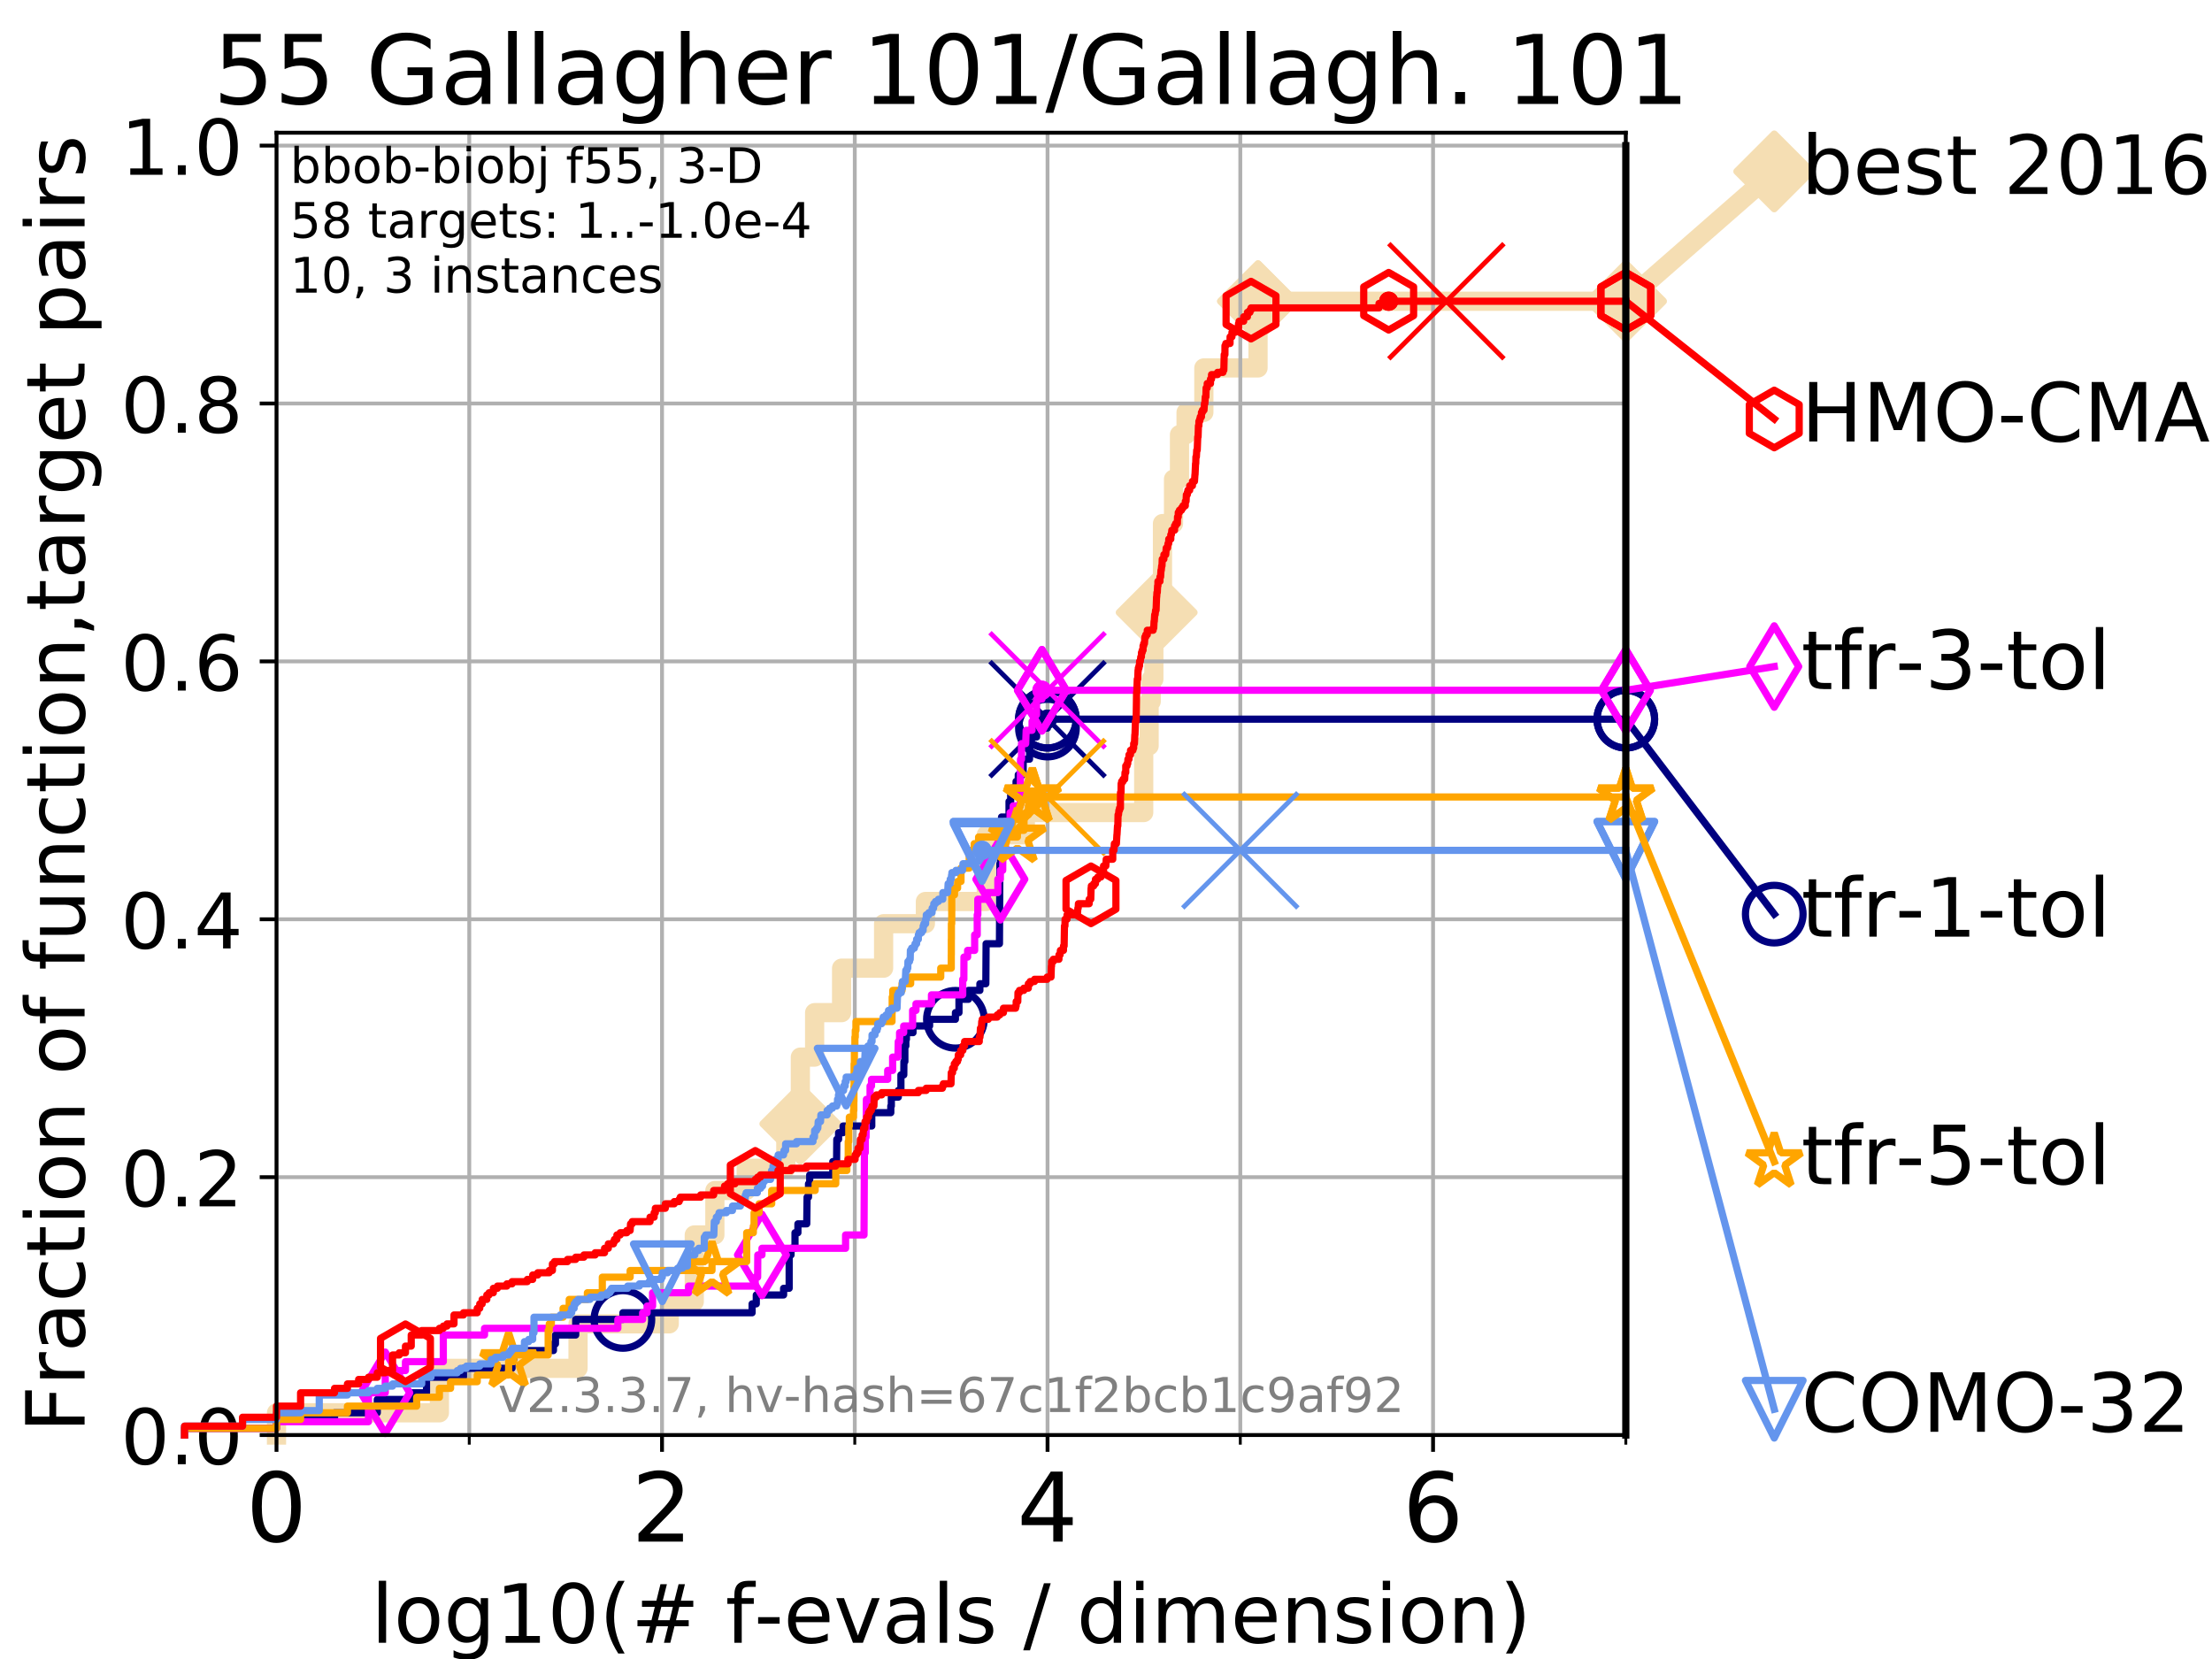 <?xml version="1.0" encoding="utf-8" standalone="no"?>
<!DOCTYPE svg PUBLIC "-//W3C//DTD SVG 1.1//EN"
  "http://www.w3.org/Graphics/SVG/1.1/DTD/svg11.dtd">
<!-- Created with matplotlib (https://matplotlib.org/) -->
<svg height="345.6pt" version="1.1" viewBox="0 0 460.8 345.6" width="460.8pt" xmlns="http://www.w3.org/2000/svg" xmlns:xlink="http://www.w3.org/1999/xlink">
 <defs>
  <style type="text/css">
*{stroke-linecap:butt;stroke-linejoin:round;}
  </style>
 </defs>
 <g id="figure_1">
  <g id="patch_1">
   <path d="M 0 345.6 
L 460.8 345.6 
L 460.8 0 
L 0 0 
z
" style="fill:#ffffff;"/>
  </g>
  <g id="axes_1">
   <g id="patch_2">
    <path d="M 57.6 298.944 
L 338.688 298.944 
L 338.688 27.648 
L 57.6 27.648 
z
" style="fill:#ffffff;"/>
   </g>
   <g id="line2d_1">
    <path d="M 57.6 298.944 
L 57.6 294.313 
L 91.535 294.313 
L 91.535 285.05 
L 120.414 285.05 
L 120.414 275.788 
L 139.414 275.788 
L 139.414 271.157 
L 144.63 271.157 
L 144.63 257.263 
L 148.92 257.263 
L 148.92 248.001 
L 155.446 248.001 
L 155.446 243.37 
L 163.696 243.37 
L 163.696 234.107 
L 166.729 234.107 
L 166.729 220.214 
L 169.702 220.214 
L 169.702 210.951 
L 175.321 210.951 
L 175.321 201.689 
L 184.071 201.689 
L 184.071 192.426 
L 192.778 192.426 
L 192.778 187.795 
L 205.462 187.795 
L 205.462 173.901 
L 213.602 173.901 
L 213.602 169.27 
L 238.254 169.27 
L 238.254 155.377 
L 239.381 155.377 
L 239.381 146.114 
L 239.821 146.114 
L 239.821 141.483 
L 240.369 141.483 
L 240.369 127.589 
L 240.954 127.589 
L 240.954 122.958 
L 242.164 122.958 
L 242.164 109.065 
L 244.465 109.065 
L 244.465 99.802 
L 245.711 99.802 
L 245.711 90.54 
L 247.079 90.54 
L 247.079 85.909 
L 250.785 85.909 
L 250.785 76.646 
L 262.071 76.646 
L 262.071 62.753 
L 338.688 62.753 
" style="fill:none;stroke:#f5deb3;stroke-linecap:square;stroke-width:4;"/>
   </g>
   <g id="line2d_2">
    <defs>
     <path d="M 0 7.778 
L 7.778 0 
L 0 -7.778 
L -7.778 0 
z
" id="mdd5581724d" style="stroke:#f5deb3;stroke-linejoin:miter;stroke-width:1.5;"/>
    </defs>
    <g>
     <use style="fill:#f5deb3;stroke:#f5deb3;stroke-linejoin:miter;stroke-width:1.5;" x="166.729" xlink:href="#mdd5581724d" y="234.107"/>
     <use style="fill:#f5deb3;stroke:#f5deb3;stroke-linejoin:miter;stroke-width:1.5;" x="240.954" xlink:href="#mdd5581724d" y="127.589"/>
     <use style="fill:#f5deb3;stroke:#f5deb3;stroke-linejoin:miter;stroke-width:1.5;" x="262.071" xlink:href="#mdd5581724d" y="62.753"/>
     <use style="fill:#f5deb3;stroke:#f5deb3;stroke-linejoin:miter;stroke-width:1.5;" x="262.071" xlink:href="#mdd5581724d" y="62.753"/>
     <use style="fill:#f5deb3;stroke:#f5deb3;stroke-linejoin:miter;stroke-width:1.5;" x="338.688" xlink:href="#mdd5581724d" y="62.753"/>
    </g>
   </g>
   <g id="line2d_3">
    <path style="fill:none;stroke:#f5deb3;stroke-linecap:square;stroke-width:4;"/>
    <g/>
   </g>
   <g id="line2d_4">
    <path d="M 338.688 62.753 
L 369.608 35.706 
" style="fill:none;stroke:#f5deb3;stroke-linecap:square;stroke-width:4;"/>
    <g>
     <use style="fill:#f5deb3;stroke:#f5deb3;stroke-linejoin:miter;stroke-width:1.5;" x="338.688" xlink:href="#mdd5581724d" y="62.753"/>
     <use style="fill:#f5deb3;stroke:#f5deb3;stroke-linejoin:miter;stroke-width:1.5;" x="369.608" xlink:href="#mdd5581724d" y="35.706"/>
    </g>
   </g>
   <g id="matplotlib.axis_1">
    <g id="xtick_1">
     <g id="line2d_5">
      <path clip-path="url(#p2336e7e094)" d="M 57.6 298.944 
L 57.6 27.648 
" style="fill:none;stroke:#b0b0b0;stroke-linecap:square;stroke-width:0.8;"/>
     </g>
     <g id="line2d_6">
      <defs>
       <path d="M 0 0 
L 0 3.5 
" id="m418d1e4d39" style="stroke:#000000;stroke-width:0.8;"/>
      </defs>
      <g>
       <use style="stroke:#000000;stroke-width:0.8;" x="57.6" xlink:href="#m418d1e4d39" y="298.944"/>
      </g>
     </g>
     <g id="text_1">
      <!-- 0 -->
      <defs>
       <path d="M 31.781 66.406 
Q 24.172 66.406 20.328 58.906 
Q 16.5 51.422 16.5 36.375 
Q 16.5 21.391 20.328 13.891 
Q 24.172 6.391 31.781 6.391 
Q 39.453 6.391 43.281 13.891 
Q 47.125 21.391 47.125 36.375 
Q 47.125 51.422 43.281 58.906 
Q 39.453 66.406 31.781 66.406 
z
M 31.781 74.219 
Q 44.047 74.219 50.516 64.516 
Q 56.984 54.828 56.984 36.375 
Q 56.984 17.969 50.516 8.266 
Q 44.047 -1.422 31.781 -1.422 
Q 19.531 -1.422 13.062 8.266 
Q 6.594 17.969 6.594 36.375 
Q 6.594 54.828 13.062 64.516 
Q 19.531 74.219 31.781 74.219 
z
" id="DejaVuSans-48"/>
      </defs>
      <g transform="translate(51.237 321.141)scale(0.2 -0.2)">
       <use xlink:href="#DejaVuSans-48"/>
      </g>
     </g>
    </g>
    <g id="xtick_2">
     <g id="line2d_7">
      <path clip-path="url(#p2336e7e094)" d="M 137.911 298.944 
L 137.911 27.648 
" style="fill:none;stroke:#b0b0b0;stroke-linecap:square;stroke-width:0.8;"/>
     </g>
     <g id="line2d_8">
      <g>
       <use style="stroke:#000000;stroke-width:0.8;" x="137.911" xlink:href="#m418d1e4d39" y="298.944"/>
      </g>
     </g>
     <g id="text_2">
      <!-- 2 -->
      <defs>
       <path d="M 19.188 8.297 
L 53.609 8.297 
L 53.609 0 
L 7.328 0 
L 7.328 8.297 
Q 12.938 14.109 22.625 23.891 
Q 32.328 33.688 34.812 36.531 
Q 39.547 41.844 41.422 45.531 
Q 43.312 49.219 43.312 52.781 
Q 43.312 58.594 39.234 62.25 
Q 35.156 65.922 28.609 65.922 
Q 23.969 65.922 18.812 64.312 
Q 13.672 62.703 7.812 59.422 
L 7.812 69.391 
Q 13.766 71.781 18.938 73 
Q 24.125 74.219 28.422 74.219 
Q 39.75 74.219 46.484 68.547 
Q 53.219 62.891 53.219 53.422 
Q 53.219 48.922 51.531 44.891 
Q 49.859 40.875 45.406 35.406 
Q 44.188 33.984 37.641 27.219 
Q 31.109 20.453 19.188 8.297 
z
" id="DejaVuSans-50"/>
      </defs>
      <g transform="translate(131.548 321.141)scale(0.2 -0.2)">
       <use xlink:href="#DejaVuSans-50"/>
      </g>
     </g>
    </g>
    <g id="xtick_3">
     <g id="line2d_9">
      <path clip-path="url(#p2336e7e094)" d="M 218.222 298.944 
L 218.222 27.648 
" style="fill:none;stroke:#b0b0b0;stroke-linecap:square;stroke-width:0.8;"/>
     </g>
     <g id="line2d_10">
      <g>
       <use style="stroke:#000000;stroke-width:0.8;" x="218.222" xlink:href="#m418d1e4d39" y="298.944"/>
      </g>
     </g>
     <g id="text_3">
      <!-- 4 -->
      <defs>
       <path d="M 37.797 64.312 
L 12.891 25.391 
L 37.797 25.391 
z
M 35.203 72.906 
L 47.609 72.906 
L 47.609 25.391 
L 58.016 25.391 
L 58.016 17.188 
L 47.609 17.188 
L 47.609 0 
L 37.797 0 
L 37.797 17.188 
L 4.891 17.188 
L 4.891 26.703 
z
" id="DejaVuSans-52"/>
      </defs>
      <g transform="translate(211.859 321.141)scale(0.2 -0.2)">
       <use xlink:href="#DejaVuSans-52"/>
      </g>
     </g>
    </g>
    <g id="xtick_4">
     <g id="line2d_11">
      <path clip-path="url(#p2336e7e094)" d="M 298.533 298.944 
L 298.533 27.648 
" style="fill:none;stroke:#b0b0b0;stroke-linecap:square;stroke-width:0.8;"/>
     </g>
     <g id="line2d_12">
      <g>
       <use style="stroke:#000000;stroke-width:0.8;" x="298.533" xlink:href="#m418d1e4d39" y="298.944"/>
      </g>
     </g>
     <g id="text_4">
      <!-- 6 -->
      <defs>
       <path d="M 33.016 40.375 
Q 26.375 40.375 22.484 35.828 
Q 18.609 31.297 18.609 23.391 
Q 18.609 15.531 22.484 10.953 
Q 26.375 6.391 33.016 6.391 
Q 39.656 6.391 43.531 10.953 
Q 47.406 15.531 47.406 23.391 
Q 47.406 31.297 43.531 35.828 
Q 39.656 40.375 33.016 40.375 
z
M 52.594 71.297 
L 52.594 62.312 
Q 48.875 64.062 45.094 64.984 
Q 41.312 65.922 37.594 65.922 
Q 27.828 65.922 22.672 59.328 
Q 17.531 52.734 16.797 39.406 
Q 19.672 43.656 24.016 45.922 
Q 28.375 48.188 33.594 48.188 
Q 44.578 48.188 50.953 41.516 
Q 57.328 34.859 57.328 23.391 
Q 57.328 12.156 50.688 5.359 
Q 44.047 -1.422 33.016 -1.422 
Q 20.359 -1.422 13.672 8.266 
Q 6.984 17.969 6.984 36.375 
Q 6.984 53.656 15.188 63.938 
Q 23.391 74.219 37.203 74.219 
Q 40.922 74.219 44.703 73.484 
Q 48.484 72.75 52.594 71.297 
z
" id="DejaVuSans-54"/>
      </defs>
      <g transform="translate(292.17 321.141)scale(0.2 -0.2)">
       <use xlink:href="#DejaVuSans-54"/>
      </g>
     </g>
    </g>
    <g id="xtick_5">
     <g id="line2d_13">
      <path clip-path="url(#p2336e7e094)" d="M 97.755 298.944 
L 97.755 27.648 
" style="fill:none;stroke:#b0b0b0;stroke-linecap:square;stroke-width:0.8;"/>
     </g>
     <g id="line2d_14">
      <defs>
       <path d="M 0 0 
L 0 2 
" id="mf874830450" style="stroke:#000000;stroke-width:0.6;"/>
      </defs>
      <g>
       <use style="stroke:#000000;stroke-width:0.6;" x="97.755" xlink:href="#mf874830450" y="298.944"/>
      </g>
     </g>
    </g>
    <g id="xtick_6">
     <g id="line2d_15">
      <path clip-path="url(#p2336e7e094)" d="M 178.066 298.944 
L 178.066 27.648 
" style="fill:none;stroke:#b0b0b0;stroke-linecap:square;stroke-width:0.8;"/>
     </g>
     <g id="line2d_16">
      <g>
       <use style="stroke:#000000;stroke-width:0.6;" x="178.066" xlink:href="#mf874830450" y="298.944"/>
      </g>
     </g>
    </g>
    <g id="xtick_7">
     <g id="line2d_17">
      <path clip-path="url(#p2336e7e094)" d="M 258.377 298.944 
L 258.377 27.648 
" style="fill:none;stroke:#b0b0b0;stroke-linecap:square;stroke-width:0.8;"/>
     </g>
     <g id="line2d_18">
      <g>
       <use style="stroke:#000000;stroke-width:0.6;" x="258.377" xlink:href="#mf874830450" y="298.944"/>
      </g>
     </g>
    </g>
    <g id="xtick_8">
     <g id="line2d_19">
      <path clip-path="url(#p2336e7e094)" d="M 338.688 298.944 
L 338.688 27.648 
" style="fill:none;stroke:#b0b0b0;stroke-linecap:square;stroke-width:0.8;"/>
     </g>
     <g id="line2d_20">
      <g>
       <use style="stroke:#000000;stroke-width:0.6;" x="338.688" xlink:href="#mf874830450" y="298.944"/>
      </g>
     </g>
    </g>
    <g id="text_5">
     <!-- log10(# f-evals / dimension) -->
     <defs>
      <path d="M 9.422 75.984 
L 18.406 75.984 
L 18.406 0 
L 9.422 0 
z
" id="DejaVuSans-108"/>
      <path d="M 30.609 48.391 
Q 23.391 48.391 19.188 42.75 
Q 14.984 37.109 14.984 27.297 
Q 14.984 17.484 19.156 11.844 
Q 23.344 6.203 30.609 6.203 
Q 37.797 6.203 41.984 11.859 
Q 46.188 17.531 46.188 27.297 
Q 46.188 37.016 41.984 42.703 
Q 37.797 48.391 30.609 48.391 
z
M 30.609 56 
Q 42.328 56 49.016 48.375 
Q 55.719 40.766 55.719 27.297 
Q 55.719 13.875 49.016 6.219 
Q 42.328 -1.422 30.609 -1.422 
Q 18.844 -1.422 12.172 6.219 
Q 5.516 13.875 5.516 27.297 
Q 5.516 40.766 12.172 48.375 
Q 18.844 56 30.609 56 
z
" id="DejaVuSans-111"/>
      <path d="M 45.406 27.984 
Q 45.406 37.75 41.375 43.109 
Q 37.359 48.484 30.078 48.484 
Q 22.859 48.484 18.828 43.109 
Q 14.797 37.75 14.797 27.984 
Q 14.797 18.266 18.828 12.891 
Q 22.859 7.516 30.078 7.516 
Q 37.359 7.516 41.375 12.891 
Q 45.406 18.266 45.406 27.984 
z
M 54.391 6.781 
Q 54.391 -7.172 48.188 -13.984 
Q 42 -20.797 29.203 -20.797 
Q 24.469 -20.797 20.266 -20.094 
Q 16.062 -19.391 12.109 -17.922 
L 12.109 -9.188 
Q 16.062 -11.328 19.922 -12.344 
Q 23.781 -13.375 27.781 -13.375 
Q 36.625 -13.375 41.016 -8.766 
Q 45.406 -4.156 45.406 5.172 
L 45.406 9.625 
Q 42.625 4.781 38.281 2.391 
Q 33.938 0 27.875 0 
Q 17.828 0 11.672 7.656 
Q 5.516 15.328 5.516 27.984 
Q 5.516 40.672 11.672 48.328 
Q 17.828 56 27.875 56 
Q 33.938 56 38.281 53.609 
Q 42.625 51.219 45.406 46.391 
L 45.406 54.688 
L 54.391 54.688 
z
" id="DejaVuSans-103"/>
      <path d="M 12.406 8.297 
L 28.516 8.297 
L 28.516 63.922 
L 10.984 60.406 
L 10.984 69.391 
L 28.422 72.906 
L 38.281 72.906 
L 38.281 8.297 
L 54.391 8.297 
L 54.391 0 
L 12.406 0 
z
" id="DejaVuSans-49"/>
      <path d="M 31 75.875 
Q 24.469 64.656 21.281 53.656 
Q 18.109 42.672 18.109 31.391 
Q 18.109 20.125 21.312 9.062 
Q 24.516 -2 31 -13.188 
L 23.188 -13.188 
Q 15.875 -1.703 12.234 9.375 
Q 8.594 20.453 8.594 31.391 
Q 8.594 42.281 12.203 53.312 
Q 15.828 64.359 23.188 75.875 
z
" id="DejaVuSans-40"/>
      <path d="M 51.125 44 
L 36.922 44 
L 32.812 27.688 
L 47.125 27.688 
z
M 43.797 71.781 
L 38.719 51.516 
L 52.984 51.516 
L 58.109 71.781 
L 65.922 71.781 
L 60.891 51.516 
L 76.125 51.516 
L 76.125 44 
L 58.984 44 
L 54.984 27.688 
L 70.516 27.688 
L 70.516 20.219 
L 53.078 20.219 
L 48 0 
L 40.188 0 
L 45.219 20.219 
L 30.906 20.219 
L 25.875 0 
L 18.016 0 
L 23.094 20.219 
L 7.719 20.219 
L 7.719 27.688 
L 24.906 27.688 
L 29 44 
L 13.281 44 
L 13.281 51.516 
L 30.906 51.516 
L 35.891 71.781 
z
" id="DejaVuSans-35"/>
      <path id="DejaVuSans-32"/>
      <path d="M 37.109 75.984 
L 37.109 68.5 
L 28.516 68.5 
Q 23.688 68.5 21.797 66.547 
Q 19.922 64.594 19.922 59.516 
L 19.922 54.688 
L 34.719 54.688 
L 34.719 47.703 
L 19.922 47.703 
L 19.922 0 
L 10.891 0 
L 10.891 47.703 
L 2.297 47.703 
L 2.297 54.688 
L 10.891 54.688 
L 10.891 58.5 
Q 10.891 67.625 15.141 71.797 
Q 19.391 75.984 28.609 75.984 
z
" id="DejaVuSans-102"/>
      <path d="M 4.891 31.391 
L 31.203 31.391 
L 31.203 23.391 
L 4.891 23.391 
z
" id="DejaVuSans-45"/>
      <path d="M 56.203 29.594 
L 56.203 25.203 
L 14.891 25.203 
Q 15.484 15.922 20.484 11.062 
Q 25.484 6.203 34.422 6.203 
Q 39.594 6.203 44.453 7.469 
Q 49.312 8.734 54.109 11.281 
L 54.109 2.781 
Q 49.266 0.734 44.188 -0.344 
Q 39.109 -1.422 33.891 -1.422 
Q 20.797 -1.422 13.156 6.188 
Q 5.516 13.812 5.516 26.812 
Q 5.516 40.234 12.766 48.109 
Q 20.016 56 32.328 56 
Q 43.359 56 49.781 48.891 
Q 56.203 41.797 56.203 29.594 
z
M 47.219 32.234 
Q 47.125 39.594 43.094 43.984 
Q 39.062 48.391 32.422 48.391 
Q 24.906 48.391 20.391 44.141 
Q 15.875 39.891 15.188 32.172 
z
" id="DejaVuSans-101"/>
      <path d="M 2.984 54.688 
L 12.5 54.688 
L 29.594 8.797 
L 46.688 54.688 
L 56.203 54.688 
L 35.688 0 
L 23.484 0 
z
" id="DejaVuSans-118"/>
      <path d="M 34.281 27.484 
Q 23.391 27.484 19.188 25 
Q 14.984 22.516 14.984 16.5 
Q 14.984 11.719 18.141 8.906 
Q 21.297 6.109 26.703 6.109 
Q 34.188 6.109 38.703 11.406 
Q 43.219 16.703 43.219 25.484 
L 43.219 27.484 
z
M 52.203 31.203 
L 52.203 0 
L 43.219 0 
L 43.219 8.297 
Q 40.141 3.328 35.547 0.953 
Q 30.953 -1.422 24.312 -1.422 
Q 15.922 -1.422 10.953 3.297 
Q 6 8.016 6 15.922 
Q 6 25.141 12.172 29.828 
Q 18.359 34.516 30.609 34.516 
L 43.219 34.516 
L 43.219 35.406 
Q 43.219 41.609 39.141 45 
Q 35.062 48.391 27.688 48.391 
Q 23 48.391 18.547 47.266 
Q 14.109 46.141 10.016 43.891 
L 10.016 52.203 
Q 14.938 54.109 19.578 55.047 
Q 24.219 56 28.609 56 
Q 40.484 56 46.344 49.844 
Q 52.203 43.703 52.203 31.203 
z
" id="DejaVuSans-97"/>
      <path d="M 44.281 53.078 
L 44.281 44.578 
Q 40.484 46.531 36.375 47.5 
Q 32.281 48.484 27.875 48.484 
Q 21.188 48.484 17.844 46.438 
Q 14.5 44.391 14.5 40.281 
Q 14.5 37.156 16.891 35.375 
Q 19.281 33.594 26.516 31.984 
L 29.594 31.297 
Q 39.156 29.25 43.188 25.516 
Q 47.219 21.781 47.219 15.094 
Q 47.219 7.469 41.188 3.016 
Q 35.156 -1.422 24.609 -1.422 
Q 20.219 -1.422 15.453 -0.562 
Q 10.688 0.297 5.422 2 
L 5.422 11.281 
Q 10.406 8.688 15.234 7.391 
Q 20.062 6.109 24.812 6.109 
Q 31.156 6.109 34.562 8.281 
Q 37.984 10.453 37.984 14.406 
Q 37.984 18.062 35.516 20.016 
Q 33.062 21.969 24.703 23.781 
L 21.578 24.516 
Q 13.234 26.266 9.516 29.906 
Q 5.812 33.547 5.812 39.891 
Q 5.812 47.609 11.281 51.797 
Q 16.75 56 26.812 56 
Q 31.781 56 36.172 55.266 
Q 40.578 54.547 44.281 53.078 
z
" id="DejaVuSans-115"/>
      <path d="M 25.391 72.906 
L 33.688 72.906 
L 8.297 -9.281 
L 0 -9.281 
z
" id="DejaVuSans-47"/>
      <path d="M 45.406 46.391 
L 45.406 75.984 
L 54.391 75.984 
L 54.391 0 
L 45.406 0 
L 45.406 8.203 
Q 42.578 3.328 38.25 0.953 
Q 33.938 -1.422 27.875 -1.422 
Q 17.969 -1.422 11.734 6.484 
Q 5.516 14.406 5.516 27.297 
Q 5.516 40.188 11.734 48.094 
Q 17.969 56 27.875 56 
Q 33.938 56 38.25 53.625 
Q 42.578 51.266 45.406 46.391 
z
M 14.797 27.297 
Q 14.797 17.391 18.875 11.75 
Q 22.953 6.109 30.078 6.109 
Q 37.203 6.109 41.297 11.75 
Q 45.406 17.391 45.406 27.297 
Q 45.406 37.203 41.297 42.844 
Q 37.203 48.484 30.078 48.484 
Q 22.953 48.484 18.875 42.844 
Q 14.797 37.203 14.797 27.297 
z
" id="DejaVuSans-100"/>
      <path d="M 9.422 54.688 
L 18.406 54.688 
L 18.406 0 
L 9.422 0 
z
M 9.422 75.984 
L 18.406 75.984 
L 18.406 64.594 
L 9.422 64.594 
z
" id="DejaVuSans-105"/>
      <path d="M 52 44.188 
Q 55.375 50.25 60.062 53.125 
Q 64.75 56 71.094 56 
Q 79.641 56 84.281 50.016 
Q 88.922 44.047 88.922 33.016 
L 88.922 0 
L 79.891 0 
L 79.891 32.719 
Q 79.891 40.578 77.094 44.375 
Q 74.312 48.188 68.609 48.188 
Q 61.625 48.188 57.562 43.547 
Q 53.516 38.922 53.516 30.906 
L 53.516 0 
L 44.484 0 
L 44.484 32.719 
Q 44.484 40.625 41.703 44.406 
Q 38.922 48.188 33.109 48.188 
Q 26.219 48.188 22.156 43.531 
Q 18.109 38.875 18.109 30.906 
L 18.109 0 
L 9.078 0 
L 9.078 54.688 
L 18.109 54.688 
L 18.109 46.188 
Q 21.188 51.219 25.484 53.609 
Q 29.781 56 35.688 56 
Q 41.656 56 45.828 52.969 
Q 50 49.953 52 44.188 
z
" id="DejaVuSans-109"/>
      <path d="M 54.891 33.016 
L 54.891 0 
L 45.906 0 
L 45.906 32.719 
Q 45.906 40.484 42.875 44.328 
Q 39.844 48.188 33.797 48.188 
Q 26.516 48.188 22.312 43.547 
Q 18.109 38.922 18.109 30.906 
L 18.109 0 
L 9.078 0 
L 9.078 54.688 
L 18.109 54.688 
L 18.109 46.188 
Q 21.344 51.125 25.703 53.562 
Q 30.078 56 35.797 56 
Q 45.219 56 50.047 50.172 
Q 54.891 44.344 54.891 33.016 
z
" id="DejaVuSans-110"/>
      <path d="M 8.016 75.875 
L 15.828 75.875 
Q 23.141 64.359 26.781 53.312 
Q 30.422 42.281 30.422 31.391 
Q 30.422 20.453 26.781 9.375 
Q 23.141 -1.703 15.828 -13.188 
L 8.016 -13.188 
Q 14.5 -2 17.703 9.062 
Q 20.906 20.125 20.906 31.391 
Q 20.906 42.672 17.703 53.656 
Q 14.5 64.656 8.016 75.875 
z
" id="DejaVuSans-41"/>
     </defs>
     <g transform="translate(77.303 342.218)scale(0.17 -0.17)">
      <use xlink:href="#DejaVuSans-108"/>
      <use x="27.783" xlink:href="#DejaVuSans-111"/>
      <use x="88.965" xlink:href="#DejaVuSans-103"/>
      <use x="152.441" xlink:href="#DejaVuSans-49"/>
      <use x="216.064" xlink:href="#DejaVuSans-48"/>
      <use x="279.688" xlink:href="#DejaVuSans-40"/>
      <use x="318.701" xlink:href="#DejaVuSans-35"/>
      <use x="402.49" xlink:href="#DejaVuSans-32"/>
      <use x="434.277" xlink:href="#DejaVuSans-102"/>
      <use x="469.404" xlink:href="#DejaVuSans-45"/>
      <use x="505.488" xlink:href="#DejaVuSans-101"/>
      <use x="567.012" xlink:href="#DejaVuSans-118"/>
      <use x="626.191" xlink:href="#DejaVuSans-97"/>
      <use x="687.471" xlink:href="#DejaVuSans-108"/>
      <use x="715.254" xlink:href="#DejaVuSans-115"/>
      <use x="767.354" xlink:href="#DejaVuSans-32"/>
      <use x="799.141" xlink:href="#DejaVuSans-47"/>
      <use x="832.832" xlink:href="#DejaVuSans-32"/>
      <use x="864.619" xlink:href="#DejaVuSans-100"/>
      <use x="928.096" xlink:href="#DejaVuSans-105"/>
      <use x="955.879" xlink:href="#DejaVuSans-109"/>
      <use x="1053.291" xlink:href="#DejaVuSans-101"/>
      <use x="1114.814" xlink:href="#DejaVuSans-110"/>
      <use x="1178.193" xlink:href="#DejaVuSans-115"/>
      <use x="1230.293" xlink:href="#DejaVuSans-105"/>
      <use x="1258.076" xlink:href="#DejaVuSans-111"/>
      <use x="1319.258" xlink:href="#DejaVuSans-110"/>
      <use x="1382.637" xlink:href="#DejaVuSans-41"/>
     </g>
    </g>
   </g>
   <g id="matplotlib.axis_2">
    <g id="ytick_1">
     <g id="line2d_21">
      <path clip-path="url(#p2336e7e094)" d="M 57.6 298.944 
L 338.688 298.944 
" style="fill:none;stroke:#b0b0b0;stroke-linecap:square;stroke-width:0.8;"/>
     </g>
     <g id="line2d_22">
      <defs>
       <path d="M 0 0 
L -3.5 0 
" id="md86db8252c" style="stroke:#000000;stroke-width:0.8;"/>
      </defs>
      <g>
       <use style="stroke:#000000;stroke-width:0.8;" x="57.6" xlink:href="#md86db8252c" y="298.944"/>
      </g>
     </g>
     <g id="text_6">
      <!-- 0.0 -->
      <defs>
       <path d="M 10.688 12.406 
L 21 12.406 
L 21 0 
L 10.688 0 
z
" id="DejaVuSans-46"/>
      </defs>
      <g transform="translate(25.155 305.023)scale(0.16 -0.16)">
       <use xlink:href="#DejaVuSans-48"/>
       <use x="63.623" xlink:href="#DejaVuSans-46"/>
       <use x="95.41" xlink:href="#DejaVuSans-48"/>
      </g>
     </g>
    </g>
    <g id="ytick_2">
     <g id="line2d_23">
      <path clip-path="url(#p2336e7e094)" d="M 57.6 245.222 
L 338.688 245.222 
" style="fill:none;stroke:#b0b0b0;stroke-linecap:square;stroke-width:0.8;"/>
     </g>
     <g id="line2d_24">
      <g>
       <use style="stroke:#000000;stroke-width:0.8;" x="57.6" xlink:href="#md86db8252c" y="245.222"/>
      </g>
     </g>
     <g id="text_7">
      <!-- 0.2 -->
      <g transform="translate(25.155 251.301)scale(0.16 -0.16)">
       <use xlink:href="#DejaVuSans-48"/>
       <use x="63.623" xlink:href="#DejaVuSans-46"/>
       <use x="95.41" xlink:href="#DejaVuSans-50"/>
      </g>
     </g>
    </g>
    <g id="ytick_3">
     <g id="line2d_25">
      <path clip-path="url(#p2336e7e094)" d="M 57.6 191.5 
L 338.688 191.5 
" style="fill:none;stroke:#b0b0b0;stroke-linecap:square;stroke-width:0.8;"/>
     </g>
     <g id="line2d_26">
      <g>
       <use style="stroke:#000000;stroke-width:0.8;" x="57.6" xlink:href="#md86db8252c" y="191.5"/>
      </g>
     </g>
     <g id="text_8">
      <!-- 0.4 -->
      <g transform="translate(25.155 197.579)scale(0.16 -0.16)">
       <use xlink:href="#DejaVuSans-48"/>
       <use x="63.623" xlink:href="#DejaVuSans-46"/>
       <use x="95.41" xlink:href="#DejaVuSans-52"/>
      </g>
     </g>
    </g>
    <g id="ytick_4">
     <g id="line2d_27">
      <path clip-path="url(#p2336e7e094)" d="M 57.6 137.778 
L 338.688 137.778 
" style="fill:none;stroke:#b0b0b0;stroke-linecap:square;stroke-width:0.8;"/>
     </g>
     <g id="line2d_28">
      <g>
       <use style="stroke:#000000;stroke-width:0.8;" x="57.6" xlink:href="#md86db8252c" y="137.778"/>
      </g>
     </g>
     <g id="text_9">
      <!-- 0.6 -->
      <g transform="translate(25.155 143.857)scale(0.16 -0.16)">
       <use xlink:href="#DejaVuSans-48"/>
       <use x="63.623" xlink:href="#DejaVuSans-46"/>
       <use x="95.41" xlink:href="#DejaVuSans-54"/>
      </g>
     </g>
    </g>
    <g id="ytick_5">
     <g id="line2d_29">
      <path clip-path="url(#p2336e7e094)" d="M 57.6 84.056 
L 338.688 84.056 
" style="fill:none;stroke:#b0b0b0;stroke-linecap:square;stroke-width:0.8;"/>
     </g>
     <g id="line2d_30">
      <g>
       <use style="stroke:#000000;stroke-width:0.8;" x="57.6" xlink:href="#md86db8252c" y="84.056"/>
      </g>
     </g>
     <g id="text_10">
      <!-- 0.8 -->
      <defs>
       <path d="M 31.781 34.625 
Q 24.75 34.625 20.719 30.859 
Q 16.703 27.094 16.703 20.516 
Q 16.703 13.922 20.719 10.156 
Q 24.75 6.391 31.781 6.391 
Q 38.812 6.391 42.859 10.172 
Q 46.922 13.969 46.922 20.516 
Q 46.922 27.094 42.891 30.859 
Q 38.875 34.625 31.781 34.625 
z
M 21.922 38.812 
Q 15.578 40.375 12.031 44.719 
Q 8.5 49.078 8.5 55.328 
Q 8.5 64.062 14.719 69.141 
Q 20.953 74.219 31.781 74.219 
Q 42.672 74.219 48.875 69.141 
Q 55.078 64.062 55.078 55.328 
Q 55.078 49.078 51.531 44.719 
Q 48 40.375 41.703 38.812 
Q 48.828 37.156 52.797 32.312 
Q 56.781 27.484 56.781 20.516 
Q 56.781 9.906 50.312 4.234 
Q 43.844 -1.422 31.781 -1.422 
Q 19.734 -1.422 13.25 4.234 
Q 6.781 9.906 6.781 20.516 
Q 6.781 27.484 10.781 32.312 
Q 14.797 37.156 21.922 38.812 
z
M 18.312 54.391 
Q 18.312 48.734 21.844 45.562 
Q 25.391 42.391 31.781 42.391 
Q 38.141 42.391 41.719 45.562 
Q 45.312 48.734 45.312 54.391 
Q 45.312 60.062 41.719 63.234 
Q 38.141 66.406 31.781 66.406 
Q 25.391 66.406 21.844 63.234 
Q 18.312 60.062 18.312 54.391 
z
" id="DejaVuSans-56"/>
      </defs>
      <g transform="translate(25.155 90.135)scale(0.16 -0.16)">
       <use xlink:href="#DejaVuSans-48"/>
       <use x="63.623" xlink:href="#DejaVuSans-46"/>
       <use x="95.41" xlink:href="#DejaVuSans-56"/>
      </g>
     </g>
    </g>
    <g id="ytick_6">
     <g id="line2d_31">
      <path clip-path="url(#p2336e7e094)" d="M 57.6 30.334 
L 338.688 30.334 
" style="fill:none;stroke:#b0b0b0;stroke-linecap:square;stroke-width:0.8;"/>
     </g>
     <g id="line2d_32">
      <g>
       <use style="stroke:#000000;stroke-width:0.8;" x="57.6" xlink:href="#md86db8252c" y="30.334"/>
      </g>
     </g>
     <g id="text_11">
      <!-- 1.0 -->
      <g transform="translate(25.155 36.413)scale(0.16 -0.16)">
       <use xlink:href="#DejaVuSans-49"/>
       <use x="63.623" xlink:href="#DejaVuSans-46"/>
       <use x="95.41" xlink:href="#DejaVuSans-48"/>
      </g>
     </g>
    </g>
    <g id="text_12">
     <!-- Fraction of function,target pairs -->
     <defs>
      <path d="M 9.812 72.906 
L 51.703 72.906 
L 51.703 64.594 
L 19.672 64.594 
L 19.672 43.109 
L 48.578 43.109 
L 48.578 34.812 
L 19.672 34.812 
L 19.672 0 
L 9.812 0 
z
" id="DejaVuSans-70"/>
      <path d="M 41.109 46.297 
Q 39.594 47.172 37.812 47.578 
Q 36.031 48 33.891 48 
Q 26.266 48 22.188 43.047 
Q 18.109 38.094 18.109 28.812 
L 18.109 0 
L 9.078 0 
L 9.078 54.688 
L 18.109 54.688 
L 18.109 46.188 
Q 20.953 51.172 25.484 53.578 
Q 30.031 56 36.531 56 
Q 37.453 56 38.578 55.875 
Q 39.703 55.766 41.062 55.516 
z
" id="DejaVuSans-114"/>
      <path d="M 48.781 52.594 
L 48.781 44.188 
Q 44.969 46.297 41.141 47.344 
Q 37.312 48.391 33.406 48.391 
Q 24.656 48.391 19.812 42.844 
Q 14.984 37.312 14.984 27.297 
Q 14.984 17.281 19.812 11.734 
Q 24.656 6.203 33.406 6.203 
Q 37.312 6.203 41.141 7.25 
Q 44.969 8.297 48.781 10.406 
L 48.781 2.094 
Q 45.016 0.344 40.984 -0.531 
Q 36.969 -1.422 32.422 -1.422 
Q 20.062 -1.422 12.781 6.344 
Q 5.516 14.109 5.516 27.297 
Q 5.516 40.672 12.859 48.328 
Q 20.219 56 33.016 56 
Q 37.156 56 41.109 55.141 
Q 45.062 54.297 48.781 52.594 
z
" id="DejaVuSans-99"/>
      <path d="M 18.312 70.219 
L 18.312 54.688 
L 36.812 54.688 
L 36.812 47.703 
L 18.312 47.703 
L 18.312 18.016 
Q 18.312 11.328 20.141 9.422 
Q 21.969 7.516 27.594 7.516 
L 36.812 7.516 
L 36.812 0 
L 27.594 0 
Q 17.188 0 13.234 3.875 
Q 9.281 7.766 9.281 18.016 
L 9.281 47.703 
L 2.688 47.703 
L 2.688 54.688 
L 9.281 54.688 
L 9.281 70.219 
z
" id="DejaVuSans-116"/>
      <path d="M 8.5 21.578 
L 8.5 54.688 
L 17.484 54.688 
L 17.484 21.922 
Q 17.484 14.156 20.5 10.266 
Q 23.531 6.391 29.594 6.391 
Q 36.859 6.391 41.078 11.031 
Q 45.312 15.672 45.312 23.688 
L 45.312 54.688 
L 54.297 54.688 
L 54.297 0 
L 45.312 0 
L 45.312 8.406 
Q 42.047 3.422 37.719 1 
Q 33.406 -1.422 27.688 -1.422 
Q 18.266 -1.422 13.375 4.438 
Q 8.5 10.297 8.5 21.578 
z
M 31.109 56 
z
" id="DejaVuSans-117"/>
      <path d="M 11.719 12.406 
L 22.016 12.406 
L 22.016 4 
L 14.016 -11.625 
L 7.719 -11.625 
L 11.719 4 
z
" id="DejaVuSans-44"/>
      <path d="M 18.109 8.203 
L 18.109 -20.797 
L 9.078 -20.797 
L 9.078 54.688 
L 18.109 54.688 
L 18.109 46.391 
Q 20.953 51.266 25.266 53.625 
Q 29.594 56 35.594 56 
Q 45.562 56 51.781 48.094 
Q 58.016 40.188 58.016 27.297 
Q 58.016 14.406 51.781 6.484 
Q 45.562 -1.422 35.594 -1.422 
Q 29.594 -1.422 25.266 0.953 
Q 20.953 3.328 18.109 8.203 
z
M 48.688 27.297 
Q 48.688 37.203 44.609 42.844 
Q 40.531 48.484 33.406 48.484 
Q 26.266 48.484 22.188 42.844 
Q 18.109 37.203 18.109 27.297 
Q 18.109 17.391 22.188 11.75 
Q 26.266 6.109 33.406 6.109 
Q 40.531 6.109 44.609 11.75 
Q 48.688 17.391 48.688 27.297 
z
" id="DejaVuSans-112"/>
     </defs>
     <g transform="translate(17.62 298.435)rotate(-90)scale(0.17 -0.17)">
      <use xlink:href="#DejaVuSans-70"/>
      <use x="57.41" xlink:href="#DejaVuSans-114"/>
      <use x="98.523" xlink:href="#DejaVuSans-97"/>
      <use x="159.803" xlink:href="#DejaVuSans-99"/>
      <use x="214.783" xlink:href="#DejaVuSans-116"/>
      <use x="253.992" xlink:href="#DejaVuSans-105"/>
      <use x="281.775" xlink:href="#DejaVuSans-111"/>
      <use x="342.957" xlink:href="#DejaVuSans-110"/>
      <use x="406.336" xlink:href="#DejaVuSans-32"/>
      <use x="438.123" xlink:href="#DejaVuSans-111"/>
      <use x="499.305" xlink:href="#DejaVuSans-102"/>
      <use x="534.51" xlink:href="#DejaVuSans-32"/>
      <use x="566.297" xlink:href="#DejaVuSans-102"/>
      <use x="601.502" xlink:href="#DejaVuSans-117"/>
      <use x="664.881" xlink:href="#DejaVuSans-110"/>
      <use x="728.26" xlink:href="#DejaVuSans-99"/>
      <use x="783.24" xlink:href="#DejaVuSans-116"/>
      <use x="822.449" xlink:href="#DejaVuSans-105"/>
      <use x="850.232" xlink:href="#DejaVuSans-111"/>
      <use x="911.414" xlink:href="#DejaVuSans-110"/>
      <use x="974.793" xlink:href="#DejaVuSans-44"/>
      <use x="1006.58" xlink:href="#DejaVuSans-116"/>
      <use x="1045.789" xlink:href="#DejaVuSans-97"/>
      <use x="1107.068" xlink:href="#DejaVuSans-114"/>
      <use x="1148.166" xlink:href="#DejaVuSans-103"/>
      <use x="1211.643" xlink:href="#DejaVuSans-101"/>
      <use x="1273.166" xlink:href="#DejaVuSans-116"/>
      <use x="1312.375" xlink:href="#DejaVuSans-32"/>
      <use x="1344.162" xlink:href="#DejaVuSans-112"/>
      <use x="1407.639" xlink:href="#DejaVuSans-97"/>
      <use x="1468.918" xlink:href="#DejaVuSans-105"/>
      <use x="1496.701" xlink:href="#DejaVuSans-114"/>
      <use x="1537.814" xlink:href="#DejaVuSans-115"/>
     </g>
    </g>
   </g>
   <g id="line2d_33">
    <defs>
     <path d="M 0 1.5 
C 0.398 1.5 0.779 1.342 1.061 1.061 
C 1.342 0.779 1.5 0.398 1.5 0 
C 1.5 -0.398 1.342 -0.779 1.061 -1.061 
C 0.779 -1.342 0.398 -1.5 0 -1.5 
C -0.398 -1.5 -0.779 -1.342 -1.061 -1.061 
C -1.342 -0.779 -1.5 -0.398 -1.5 0 
C -1.5 0.398 -1.342 0.779 -1.061 1.061 
C -0.779 1.342 -0.398 1.5 0 1.5 
z
" id="m302f9d512a" style="stroke:#f5deb3;"/>
    </defs>
    <g>
     <use style="fill:#f5deb3;stroke:#f5deb3;" x="262.071" xlink:href="#m302f9d512a" y="62.753"/>
     <use style="fill:#f5deb3;stroke:#f5deb3;" x="262.071" xlink:href="#m302f9d512a" y="62.753"/>
    </g>
   </g>
   <g id="line2d_34">
    <defs>
     <path d="M 0 1.5 
C 0.398 1.5 0.779 1.342 1.061 1.061 
C 1.342 0.779 1.5 0.398 1.5 0 
C 1.5 -0.398 1.342 -0.779 1.061 -1.061 
C 0.779 -1.342 0.398 -1.5 0 -1.5 
C -0.398 -1.5 -0.779 -1.342 -1.061 -1.061 
C -1.342 -0.779 -1.5 -0.398 -1.5 0 
C -1.5 0.398 -1.342 0.779 -1.061 1.061 
C -0.779 1.342 -0.398 1.5 0 1.5 
z
" id="meae319a01c" style="stroke:#000080;"/>
    </defs>
    <g>
     <use style="fill:#000080;stroke:#000080;" x="218.2" xlink:href="#meae319a01c" y="149.819"/>
     <use style="fill:#000080;stroke:#000080;" x="218.2" xlink:href="#meae319a01c" y="149.819"/>
    </g>
   </g>
   <g id="line2d_35">
    <path d="M 38.441 298.944 
L 38.441 297.555 
L 57.6 297.555 
L 57.6 295.702 
L 69.688 295.702 
L 69.688 294.313 
L 78.596 294.313 
L 78.596 291.534 
L 85.667 291.534 
L 85.667 290.145 
L 88.847 290.145 
L 88.847 286.903 
L 96.552 286.903 
L 96.552 285.05 
L 106.664 285.05 
L 106.664 283.198 
L 107.009 283.198 
L 107.009 281.345 
L 115.291 281.345 
L 115.291 279.956 
L 115.711 279.956 
L 115.711 278.104 
L 119.932 278.104 
L 119.932 274.862 
L 129.761 274.862 
L 129.761 273.472 
L 156.678 273.472 
L 156.678 271.62 
L 157.548 271.62 
L 157.548 269.767 
L 163.24 269.767 
L 163.24 268.378 
L 164.397 268.378 
L 164.397 261.431 
L 164.788 261.431 
L 164.788 260.042 
L 165.614 260.042 
L 165.614 256.8 
L 166.221 256.8 
L 166.221 254.948 
L 168.058 254.948 
L 168.13 249.39 
L 168.426 249.39 
L 168.426 246.611 
L 168.677 246.611 
L 168.677 244.759 
L 173.486 244.759 
L 173.486 241.98 
L 174.276 241.98 
L 174.32 237.349 
L 174.69 237.349 
L 174.69 235.96 
L 175.631 235.96 
L 175.631 234.57 
L 181.605 234.57 
L 181.605 231.792 
L 185.57 231.792 
L 185.57 230.402 
L 185.683 230.402 
L 185.683 228.55 
L 187.138 228.55 
L 187.138 227.16 
L 187.679 227.16 
L 187.679 223.918 
L 188.275 223.918 
L 188.301 221.14 
L 188.5 221.14 
L 188.5 217.898 
L 188.703 217.898 
L 188.703 216.509 
L 188.826 216.509 
L 188.826 215.119 
L 190.195 215.119 
L 190.195 213.73 
L 193.653 213.73 
L 193.653 212.34 
L 199.033 212.34 
L 199.033 210.951 
L 199.772 210.951 
L 199.772 208.172 
L 201.744 208.172 
L 201.744 206.32 
L 204.128 206.32 
L 204.128 204.931 
L 205.368 204.931 
L 205.424 196.594 
L 208.204 196.594 
L 208.289 179.922 
L 208.407 179.922 
L 208.473 172.049 
L 208.637 172.049 
L 208.637 170.196 
L 210.199 170.196 
L 210.199 166.955 
L 210.543 166.955 
L 210.543 165.565 
L 210.764 165.565 
L 210.764 164.176 
L 211.664 164.176 
L 211.664 162.787 
L 212.122 162.787 
L 212.122 161.397 
L 213.149 161.397 
L 213.149 158.155 
L 214.465 158.155 
L 214.567 153.524 
L 215.947 153.524 
L 215.947 151.672 
L 218.2 151.672 
L 218.2 149.819 
L 338.688 149.819 
L 338.688 149.819 
" style="fill:none;stroke:#000080;stroke-linecap:square;stroke-width:1.5;"/>
   </g>
   <g id="line2d_36">
    <defs>
     <path d="M 0 6 
C 1.591 6 3.117 5.368 4.243 4.243 
C 5.368 3.117 6 1.591 6 0 
C 6 -1.591 5.368 -3.117 4.243 -4.243 
C 3.117 -5.368 1.591 -6 0 -6 
C -1.591 -6 -3.117 -5.368 -4.243 -4.243 
C -5.368 -3.117 -6 -1.591 -6 0 
C -6 1.591 -5.368 3.117 -4.243 4.243 
C -3.117 5.368 -1.591 6 0 6 
z
" id="m950f8adc14" style="stroke:#000080;stroke-width:1.5;"/>
    </defs>
    <g>
     <use style="fill-opacity:0;stroke:#000080;stroke-width:1.5;" x="129.761" xlink:href="#m950f8adc14" y="274.862"/>
     <use style="fill-opacity:0;stroke:#000080;stroke-width:1.5;" x="199.033" xlink:href="#m950f8adc14" y="212.34"/>
     <use style="fill-opacity:0;stroke:#000080;stroke-width:1.5;" x="218.2" xlink:href="#m950f8adc14" y="151.672"/>
     <use style="fill-opacity:0;stroke:#000080;stroke-width:1.5;" x="218.2" xlink:href="#m950f8adc14" y="149.819"/>
     <use style="fill-opacity:0;stroke:#000080;stroke-width:1.5;" x="218.2" xlink:href="#m950f8adc14" y="149.819"/>
     <use style="fill-opacity:0;stroke:#000080;stroke-width:1.5;" x="338.688" xlink:href="#m950f8adc14" y="149.819"/>
    </g>
   </g>
   <g id="line2d_37">
    <path style="fill:none;stroke:#000080;stroke-linecap:square;stroke-width:1.5;"/>
    <g/>
   </g>
   <g id="line2d_38">
    <path clip-path="url(#p2336e7e094)" d="M 218.223 149.819 
" style="fill:none;stroke:#000080;stroke-linecap:square;stroke-width:1.5;"/>
    <defs>
     <path d="M -12 12 
L 12 -12 
M -12 -12 
L 12 12 
" id="mc636d1ab4c" style="stroke:#000080;"/>
    </defs>
    <g clip-path="url(#p2336e7e094)">
     <use style="fill:#000080;stroke:#000080;" x="218.223" xlink:href="#mc636d1ab4c" y="149.819"/>
    </g>
   </g>
   <g id="line2d_39">
    <defs>
     <path d="M 0 1.5 
C 0.398 1.5 0.779 1.342 1.061 1.061 
C 1.342 0.779 1.5 0.398 1.5 0 
C 1.5 -0.398 1.342 -0.779 1.061 -1.061 
C 0.779 -1.342 0.398 -1.5 0 -1.5 
C -0.398 -1.5 -0.779 -1.342 -1.061 -1.061 
C -1.342 -0.779 -1.5 -0.398 -1.5 0 
C -1.5 0.398 -1.342 0.779 -1.061 1.061 
C -0.779 1.342 -0.398 1.5 0 1.5 
z
" id="m64048f6aab" style="stroke:#ff00ff;"/>
    </defs>
    <g>
     <use style="fill:#ff00ff;stroke:#ff00ff;" x="217.056" xlink:href="#m64048f6aab" y="143.799"/>
     <use style="fill:#ff00ff;stroke:#ff00ff;" x="217.056" xlink:href="#m64048f6aab" y="143.799"/>
    </g>
   </g>
   <g id="line2d_40">
    <path d="M 38.441 298.944 
L 38.441 297.555 
L 57.6 297.555 
L 57.6 296.165 
L 76.759 296.165 
L 76.759 290.145 
L 80.259 290.145 
L 80.259 285.514 
L 84.464 285.514 
L 84.464 283.661 
L 92.347 283.661 
L 92.347 278.104 
L 100.935 278.104 
L 100.935 276.714 
L 128.709 276.714 
L 128.709 274.862 
L 133.873 274.862 
L 133.873 273.472 
L 134.801 273.472 
L 134.801 272.083 
L 135.944 272.083 
L 135.944 269.304 
L 143.443 269.304 
L 143.443 267.915 
L 157.32 267.915 
L 157.32 266.062 
L 157.828 266.062 
L 157.865 261.431 
L 158.732 261.431 
L 158.732 260.042 
L 176.151 260.042 
L 176.151 257.263 
L 179.991 257.263 
L 180.074 240.128 
L 180.249 240.128 
L 180.249 236.886 
L 180.417 236.886 
L 180.488 229.013 
L 181.251 229.013 
L 181.251 226.234 
L 181.553 226.234 
L 181.553 224.845 
L 184.923 224.845 
L 184.923 222.992 
L 185.948 222.992 
L 185.948 220.214 
L 187.055 220.214 
L 187.124 216.972 
L 187.399 216.972 
L 187.399 215.119 
L 188.255 215.119 
L 188.255 213.73 
L 190.114 213.73 
L 190.114 210.488 
L 190.816 210.488 
L 190.816 209.099 
L 194.041 209.099 
L 194.041 207.246 
L 200.553 207.246 
L 200.553 204.004 
L 200.79 204.004 
L 200.812 199.373 
L 201.57 199.373 
L 201.57 197.984 
L 203.038 197.984 
L 203.038 194.742 
L 203.576 194.742 
L 203.576 190.574 
L 203.696 190.574 
L 203.696 187.332 
L 205.681 187.332 
L 205.681 185.943 
L 207.871 185.943 
L 207.871 183.164 
L 208.391 183.164 
L 208.391 181.311 
L 208.882 181.311 
L 208.923 176.68 
L 209.257 176.68 
L 209.27 171.123 
L 210.425 171.123 
L 210.425 169.27 
L 211.062 169.27 
L 211.062 167.881 
L 212.523 167.881 
L 212.595 158.155 
L 212.799 158.155 
L 212.799 154.914 
L 213.67 154.914 
L 213.771 152.135 
L 214.998 152.135 
L 214.998 150.282 
L 215.608 150.282 
L 215.608 148.893 
L 215.929 148.893 
L 215.929 145.651 
L 217.056 145.651 
L 217.056 143.799 
L 338.688 143.799 
L 338.688 143.799 
" style="fill:none;stroke:#ff00ff;stroke-linecap:square;stroke-width:1.5;"/>
   </g>
   <g id="line2d_41">
    <defs>
     <path d="M 0 8.485 
L 5.091 0 
L 0 -8.485 
L -5.091 0 
z
" id="m7ddd1ac36f" style="stroke:#ff00ff;stroke-linejoin:miter;stroke-width:1.5;"/>
    </defs>
    <g>
     <use style="fill-opacity:0;stroke:#ff00ff;stroke-linejoin:miter;stroke-width:1.5;" x="80.259" xlink:href="#m7ddd1ac36f" y="290.145"/>
     <use style="fill-opacity:0;stroke:#ff00ff;stroke-linejoin:miter;stroke-width:1.5;" x="158.732" xlink:href="#m7ddd1ac36f" y="261.431"/>
     <use style="fill-opacity:0;stroke:#ff00ff;stroke-linejoin:miter;stroke-width:1.5;" x="208.391" xlink:href="#m7ddd1ac36f" y="183.164"/>
     <use style="fill-opacity:0;stroke:#ff00ff;stroke-linejoin:miter;stroke-width:1.5;" x="217.056" xlink:href="#m7ddd1ac36f" y="143.799"/>
     <use style="fill-opacity:0;stroke:#ff00ff;stroke-linejoin:miter;stroke-width:1.5;" x="217.056" xlink:href="#m7ddd1ac36f" y="143.799"/>
     <use style="fill-opacity:0;stroke:#ff00ff;stroke-linejoin:miter;stroke-width:1.5;" x="338.688" xlink:href="#m7ddd1ac36f" y="143.799"/>
    </g>
   </g>
   <g id="line2d_42">
    <path style="fill:none;stroke:#ff00ff;stroke-linecap:square;stroke-width:1.5;"/>
    <g/>
   </g>
   <g id="line2d_43">
    <path clip-path="url(#p2336e7e094)" d="M 218.223 143.799 
" style="fill:none;stroke:#ff00ff;stroke-linecap:square;stroke-width:1.5;"/>
    <defs>
     <path d="M -12 12 
L 12 -12 
M -12 -12 
L 12 12 
" id="m0109f03065" style="stroke:#ff00ff;"/>
    </defs>
    <g clip-path="url(#p2336e7e094)">
     <use style="fill:#ff00ff;stroke:#ff00ff;" x="218.223" xlink:href="#m0109f03065" y="143.799"/>
    </g>
   </g>
   <g id="line2d_44">
    <defs>
     <path d="M 0 1.5 
C 0.398 1.5 0.779 1.342 1.061 1.061 
C 1.342 0.779 1.5 0.398 1.5 0 
C 1.5 -0.398 1.342 -0.779 1.061 -1.061 
C 0.779 -1.342 0.398 -1.5 0 -1.5 
C -0.398 -1.5 -0.779 -1.342 -1.061 -1.061 
C -1.342 -0.779 -1.5 -0.398 -1.5 0 
C -1.5 0.398 -1.342 0.779 -1.061 1.061 
C -0.779 1.342 -0.398 1.5 0 1.5 
z
" id="m5312e02ee8" style="stroke:#ffa500;"/>
    </defs>
    <g>
     <use style="fill:#ffa500;stroke:#ffa500;" x="215.063" xlink:href="#m5312e02ee8" y="166.028"/>
     <use style="fill:#ffa500;stroke:#ffa500;" x="215.063" xlink:href="#m5312e02ee8" y="166.028"/>
    </g>
   </g>
   <g id="line2d_45">
    <path d="M 38.441 298.944 
L 38.441 297.555 
L 57.6 297.555 
L 57.6 295.702 
L 62.617 295.702 
L 62.617 294.313 
L 72.376 294.313 
L 72.376 292.923 
L 86.793 292.923 
L 86.793 291.071 
L 91.535 291.071 
L 91.535 289.218 
L 93.864 289.218 
L 93.864 287.829 
L 99.418 287.829 
L 99.418 286.44 
L 105.952 286.44 
L 105.952 283.661 
L 107.009 283.661 
L 107.009 282.272 
L 114.194 282.272 
L 114.194 277.177 
L 114.419 277.177 
L 114.419 275.788 
L 114.86 275.788 
L 114.86 274.399 
L 117.298 274.399 
L 117.298 272.546 
L 118.577 272.546 
L 118.577 270.694 
L 122.362 270.694 
L 122.362 269.304 
L 125.471 269.304 
L 125.471 266.062 
L 131.27 266.062 
L 131.27 264.673 
L 148.322 264.673 
L 148.322 262.821 
L 155.552 262.821 
L 155.552 256.8 
L 156.934 256.8 
L 156.934 255.411 
L 157.089 255.411 
L 157.089 252.632 
L 158.141 252.632 
L 158.141 250.779 
L 160.759 250.779 
L 160.759 248.001 
L 169.814 248.001 
L 169.814 246.611 
L 174.102 246.611 
L 174.102 243.833 
L 176.415 243.833 
L 176.415 242.443 
L 176.65 242.443 
L 176.65 241.054 
L 176.7 241.054 
L 176.7 237.812 
L 176.819 237.812 
L 176.819 234.57 
L 176.931 234.57 
L 176.931 232.718 
L 177.797 232.718 
L 177.797 231.328 
L 177.868 231.328 
L 177.868 229.476 
L 177.891 229.476 
L 177.891 226.234 
L 177.926 226.234 
L 177.926 221.603 
L 177.985 221.603 
L 177.985 218.824 
L 178.09 218.824 
L 178.09 216.045 
L 178.171 216.045 
L 178.171 214.656 
L 178.314 214.656 
L 178.314 212.804 
L 185.825 212.804 
L 185.825 210.951 
L 185.859 210.951 
L 185.859 207.709 
L 185.977 207.709 
L 185.977 206.32 
L 187.915 206.32 
L 187.915 204.931 
L 189.71 204.931 
L 189.71 203.541 
L 195.974 203.541 
L 195.974 201.689 
L 198.166 201.689 
L 198.166 198.91 
L 198.179 198.91 
L 198.179 195.668 
L 198.194 195.668 
L 198.194 192.426 
L 198.258 192.426 
L 198.258 191.037 
L 198.267 191.037 
L 198.267 186.406 
L 198.842 186.406 
L 198.842 185.016 
L 199.485 185.016 
L 199.485 183.627 
L 200.194 183.627 
L 200.194 180.848 
L 201.905 180.848 
L 201.905 177.143 
L 202.949 177.143 
L 202.949 175.754 
L 203.857 175.754 
L 203.857 174.365 
L 211.939 174.365 
L 211.939 172.975 
L 213.319 172.975 
L 213.319 169.733 
L 214.233 169.733 
L 214.233 167.881 
L 215.063 167.881 
L 215.063 166.028 
L 338.688 166.028 
" style="fill:none;stroke:#ffa500;stroke-linecap:square;stroke-width:1.5;"/>
   </g>
   <g id="line2d_46">
    <defs>
     <path d="M 0 -6 
L -1.347 -1.854 
L -5.706 -1.854 
L -2.18 0.708 
L -3.527 4.854 
L -0 2.292 
L 3.527 4.854 
L 2.18 0.708 
L 5.706 -1.854 
L 1.347 -1.854 
z
" id="m9a10f80dad" style="stroke:#ffa500;stroke-linejoin:bevel;stroke-width:1.5;"/>
    </defs>
    <g>
     <use style="fill-opacity:0;stroke:#ffa500;stroke-linejoin:bevel;stroke-width:1.5;" x="105.952" xlink:href="#m9a10f80dad" y="283.661"/>
     <use style="fill-opacity:0;stroke:#ffa500;stroke-linejoin:bevel;stroke-width:1.5;" x="148.322" xlink:href="#m9a10f80dad" y="264.673"/>
     <use style="fill-opacity:0;stroke:#ffa500;stroke-linejoin:bevel;stroke-width:1.5;" x="211.939" xlink:href="#m9a10f80dad" y="174.365"/>
     <use style="fill-opacity:0;stroke:#ffa500;stroke-linejoin:bevel;stroke-width:1.5;" x="215.063" xlink:href="#m9a10f80dad" y="166.028"/>
     <use style="fill-opacity:0;stroke:#ffa500;stroke-linejoin:bevel;stroke-width:1.5;" x="215.063" xlink:href="#m9a10f80dad" y="166.028"/>
     <use style="fill-opacity:0;stroke:#ffa500;stroke-linejoin:bevel;stroke-width:1.5;" x="338.688" xlink:href="#m9a10f80dad" y="166.028"/>
    </g>
   </g>
   <g id="line2d_47">
    <path style="fill:none;stroke:#ffa500;stroke-linecap:square;stroke-width:1.5;"/>
    <g/>
   </g>
   <g id="line2d_48">
    <path clip-path="url(#p2336e7e094)" d="M 218.224 166.028 
" style="fill:none;stroke:#ffa500;stroke-linecap:square;stroke-width:1.5;"/>
    <defs>
     <path d="M -12 12 
L 12 -12 
M -12 -12 
L 12 12 
" id="mf13c37c36b" style="stroke:#ffa500;"/>
    </defs>
    <g clip-path="url(#p2336e7e094)">
     <use style="fill:#ffa500;stroke:#ffa500;" x="218.224" xlink:href="#mf13c37c36b" y="166.028"/>
    </g>
   </g>
   <g id="line2d_49">
    <defs>
     <path d="M 0 1.5 
C 0.398 1.5 0.779 1.342 1.061 1.061 
C 1.342 0.779 1.5 0.398 1.5 0 
C 1.5 -0.398 1.342 -0.779 1.061 -1.061 
C 0.779 -1.342 0.398 -1.5 0 -1.5 
C -0.398 -1.5 -0.779 -1.342 -1.061 -1.061 
C -1.342 -0.779 -1.5 -0.398 -1.5 0 
C -1.5 0.398 -1.342 0.779 -1.061 1.061 
C -0.779 1.342 -0.398 1.5 0 1.5 
z
" id="m7c1598b1be" style="stroke:#6495ed;"/>
    </defs>
    <g>
     <use style="fill:#6495ed;stroke:#6495ed;" x="204.59" xlink:href="#m7c1598b1be" y="177.143"/>
     <use style="fill:#6495ed;stroke:#6495ed;" x="204.59" xlink:href="#m7c1598b1be" y="177.143"/>
    </g>
   </g>
   <g id="line2d_50">
    <path d="M 38.441 298.944 
L 38.441 297.092 
L 50.529 297.092 
L 50.529 295.702 
L 57.6 295.702 
L 57.6 294.313 
L 62.617 294.313 
L 62.617 293.85 
L 66.508 293.85 
L 66.508 290.608 
L 72.376 290.608 
L 72.376 290.145 
L 76.759 290.145 
L 76.759 289.682 
L 78.596 289.682 
L 78.596 289.218 
L 80.259 289.218 
L 80.259 288.755 
L 81.776 288.755 
L 81.776 288.292 
L 87.85 288.292 
L 87.85 286.903 
L 89.79 286.903 
L 89.79 285.977 
L 95.26 285.977 
L 95.26 285.514 
L 95.918 285.514 
L 95.918 285.05 
L 97.164 285.05 
L 97.164 284.587 
L 99.938 284.587 
L 99.938 284.124 
L 102.331 284.124 
L 102.331 283.198 
L 103.203 283.198 
L 103.203 282.735 
L 104.826 282.735 
L 104.826 282.272 
L 105.952 282.272 
L 105.952 281.809 
L 106.312 281.809 
L 106.312 281.345 
L 106.664 281.345 
L 106.664 280.882 
L 109.252 280.882 
L 109.252 279.493 
L 110.132 279.493 
L 110.132 279.03 
L 110.969 279.03 
L 110.969 277.64 
L 111.239 277.64 
L 111.239 274.399 
L 116.72 274.399 
L 116.72 273.935 
L 118.752 273.935 
L 118.752 273.472 
L 119.097 273.472 
L 119.097 272.546 
L 119.603 272.546 
L 119.603 271.62 
L 119.932 271.62 
L 119.932 271.157 
L 120.414 271.157 
L 120.414 270.694 
L 122.92 270.694 
L 122.92 270.231 
L 125.232 270.231 
L 125.232 269.767 
L 126.507 269.767 
L 126.507 269.304 
L 127.057 269.304 
L 127.057 268.841 
L 127.379 268.841 
L 127.379 268.378 
L 130.752 268.378 
L 130.752 267.915 
L 133.201 267.915 
L 133.201 267.452 
L 135.213 267.452 
L 135.213 266.989 
L 135.482 266.989 
L 135.482 266.526 
L 137.736 266.526 
L 137.736 266.062 
L 137.969 266.062 
L 137.969 265.136 
L 139.091 265.136 
L 139.091 264.673 
L 141.139 264.673 
L 141.139 264.21 
L 142.17 264.21 
L 142.17 263.747 
L 143.187 263.747 
L 143.23 261.431 
L 144.748 261.431 
L 144.826 260.505 
L 145.554 260.505 
L 145.554 260.042 
L 146.714 260.042 
L 146.714 257.726 
L 146.993 257.726 
L 146.993 257.263 
L 148.702 257.263 
L 148.796 254.484 
L 149.226 254.484 
L 149.226 253.558 
L 149.647 253.558 
L 149.647 253.095 
L 149.794 253.095 
L 149.794 252.632 
L 151.314 252.632 
L 151.314 252.169 
L 152.587 252.169 
L 152.587 251.243 
L 154.236 251.243 
L 154.327 249.853 
L 155.211 249.853 
L 155.275 248.927 
L 155.446 248.927 
L 155.446 248.464 
L 157.772 248.464 
L 157.772 247.538 
L 158.466 247.538 
L 158.466 247.075 
L 158.855 247.075 
L 158.855 246.148 
L 159.236 246.148 
L 159.236 245.685 
L 160.522 245.685 
L 160.522 244.759 
L 160.727 244.759 
L 160.727 243.833 
L 161.023 243.833 
L 161.023 242.906 
L 161.223 242.906 
L 161.223 241.98 
L 161.526 241.98 
L 161.526 241.517 
L 162.101 241.517 
L 162.101 240.591 
L 163.226 240.591 
L 163.321 239.665 
L 163.656 239.665 
L 163.656 238.275 
L 165.932 238.275 
L 165.932 237.812 
L 169.36 237.812 
L 169.36 236.886 
L 169.673 236.886 
L 169.702 235.496 
L 170.101 235.496 
L 170.101 235.033 
L 170.365 235.033 
L 170.446 233.644 
L 170.934 233.644 
L 171.004 232.255 
L 172.305 232.255 
L 172.305 231.328 
L 172.8 231.328 
L 172.8 230.865 
L 173.41 230.865 
L 173.41 230.402 
L 174.298 230.402 
L 174.298 229.939 
L 174.47 229.939 
L 174.47 229.013 
L 174.669 229.013 
L 174.669 228.087 
L 174.817 228.087 
L 174.817 227.623 
L 175.253 227.623 
L 175.253 227.16 
L 175.738 227.16 
L 175.738 226.234 
L 176.06 226.234 
L 176.06 225.308 
L 176.268 225.308 
L 176.268 224.382 
L 178.165 224.382 
L 178.165 223.918 
L 178.406 223.918 
L 178.406 223.455 
L 178.531 223.455 
L 178.531 222.529 
L 179.088 222.529 
L 179.088 222.066 
L 179.23 222.066 
L 179.23 221.14 
L 180.131 221.14 
L 180.213 219.287 
L 180.433 219.287 
L 180.433 218.824 
L 180.809 218.824 
L 180.809 217.898 
L 181.424 217.898 
L 181.424 216.972 
L 181.662 216.972 
L 181.662 215.582 
L 182.285 215.582 
L 182.285 214.656 
L 182.709 214.656 
L 182.709 214.193 
L 182.846 214.193 
L 182.846 213.267 
L 183.654 213.267 
L 183.654 212.804 
L 183.909 212.804 
L 183.984 211.877 
L 184.598 211.877 
L 184.598 211.414 
L 185.095 211.414 
L 185.095 210.488 
L 185.765 210.488 
L 185.765 210.025 
L 186.877 210.025 
L 186.978 207.246 
L 187.172 207.246 
L 187.172 206.783 
L 187.752 206.783 
L 187.752 205.857 
L 187.981 205.857 
L 187.984 204.467 
L 188.586 204.467 
L 188.688 202.152 
L 188.954 202.152 
L 188.954 201.689 
L 189.112 201.689 
L 189.137 200.299 
L 189.47 200.299 
L 189.47 199.836 
L 189.614 199.836 
L 189.65 197.984 
L 189.908 197.984 
L 189.908 197.521 
L 190.477 197.521 
L 190.477 197.057 
L 190.616 197.057 
L 190.616 196.594 
L 190.947 196.594 
L 190.947 195.668 
L 191.307 195.668 
L 191.307 194.742 
L 191.48 194.742 
L 191.48 194.279 
L 192.008 194.279 
L 192.008 193.816 
L 192.301 193.816 
L 192.309 192.889 
L 192.46 192.889 
L 192.46 192.426 
L 192.825 192.426 
L 192.825 191.5 
L 192.962 191.5 
L 192.962 190.574 
L 193.495 190.574 
L 193.495 190.111 
L 194.171 190.111 
L 194.182 189.184 
L 194.48 189.184 
L 194.523 188.258 
L 194.872 188.258 
L 194.872 187.795 
L 195.484 187.795 
L 195.484 187.332 
L 196.4 187.332 
L 196.408 185.943 
L 197.403 185.943 
L 197.514 184.09 
L 197.943 184.09 
L 197.943 183.164 
L 198.141 183.164 
L 198.24 182.238 
L 198.298 182.238 
L 198.298 181.775 
L 199.143 181.775 
L 199.143 181.311 
L 200.522 181.311 
L 200.606 179.922 
L 202.762 179.922 
L 202.762 179.459 
L 203.918 179.459 
L 203.918 178.996 
L 204.213 178.996 
L 204.22 177.606 
L 204.59 177.606 
L 204.59 177.143 
L 338.688 177.143 
L 338.688 177.143 
" style="fill:none;stroke:#6495ed;stroke-linecap:square;stroke-width:1.5;"/>
   </g>
   <g id="line2d_51">
    <defs>
     <path d="M -0 6 
L 6 -6 
L -6 -6 
z
" id="m169f9bf0b6" style="stroke:#6495ed;stroke-linejoin:miter;stroke-width:1.5;"/>
    </defs>
    <g>
     <use style="fill-opacity:0;stroke:#6495ed;stroke-linejoin:miter;stroke-width:1.5;" x="137.969" xlink:href="#m169f9bf0b6" y="265.136"/>
     <use style="fill-opacity:0;stroke:#6495ed;stroke-linejoin:miter;stroke-width:1.5;" x="176.268" xlink:href="#m169f9bf0b6" y="224.382"/>
     <use style="fill-opacity:0;stroke:#6495ed;stroke-linejoin:miter;stroke-width:1.5;" x="204.59" xlink:href="#m169f9bf0b6" y="177.606"/>
     <use style="fill-opacity:0;stroke:#6495ed;stroke-linejoin:miter;stroke-width:1.5;" x="204.59" xlink:href="#m169f9bf0b6" y="177.143"/>
     <use style="fill-opacity:0;stroke:#6495ed;stroke-linejoin:miter;stroke-width:1.5;" x="204.59" xlink:href="#m169f9bf0b6" y="177.143"/>
     <use style="fill-opacity:0;stroke:#6495ed;stroke-linejoin:miter;stroke-width:1.5;" x="338.688" xlink:href="#m169f9bf0b6" y="177.143"/>
    </g>
   </g>
   <g id="line2d_52">
    <path style="fill:none;stroke:#6495ed;stroke-linecap:square;stroke-width:1.5;"/>
    <g/>
   </g>
   <g id="line2d_53">
    <path clip-path="url(#p2336e7e094)" d="M 258.378 177.143 
" style="fill:none;stroke:#6495ed;stroke-linecap:square;stroke-width:1.5;"/>
    <defs>
     <path d="M -12 12 
L 12 -12 
M -12 -12 
L 12 12 
" id="m99d029dccc" style="stroke:#6495ed;"/>
    </defs>
    <g clip-path="url(#p2336e7e094)">
     <use style="fill:#6495ed;stroke:#6495ed;" x="258.378" xlink:href="#m99d029dccc" y="177.143"/>
    </g>
   </g>
   <g id="line2d_54">
    <defs>
     <path d="M 0 1.5 
C 0.398 1.5 0.779 1.342 1.061 1.061 
C 1.342 0.779 1.5 0.398 1.5 0 
C 1.5 -0.398 1.342 -0.779 1.061 -1.061 
C 0.779 -1.342 0.398 -1.5 0 -1.5 
C -0.398 -1.5 -0.779 -1.342 -1.061 -1.061 
C -1.342 -0.779 -1.5 -0.398 -1.5 0 
C -1.5 0.398 -1.342 0.779 -1.061 1.061 
C -0.779 1.342 -0.398 1.5 0 1.5 
z
" id="m1f5e374899" style="stroke:#ff0000;"/>
    </defs>
    <g>
     <use style="fill:#ff0000;stroke:#ff0000;" x="289.285" xlink:href="#m1f5e374899" y="62.753"/>
     <use style="fill:#ff0000;stroke:#ff0000;" x="289.285" xlink:href="#m1f5e374899" y="62.753"/>
    </g>
   </g>
   <g id="line2d_55">
    <path d="M 38.441 298.944 
L 38.441 297.092 
L 50.529 297.092 
L 50.529 295.239 
L 57.6 295.239 
L 57.6 292.923 
L 62.617 292.923 
L 62.617 290.145 
L 69.688 290.145 
L 69.688 289.218 
L 72.376 289.218 
L 72.376 288.292 
L 74.705 288.292 
L 74.705 287.366 
L 76.759 287.366 
L 76.759 286.903 
L 78.596 286.903 
L 78.596 285.977 
L 80.259 285.977 
L 80.259 285.514 
L 81.776 285.514 
L 81.776 282.272 
L 83.172 282.272 
L 83.172 281.809 
L 84.464 281.809 
L 84.464 280.419 
L 85.667 280.419 
L 85.667 278.104 
L 87.85 278.104 
L 87.85 277.177 
L 91.535 277.177 
L 91.535 276.714 
L 92.347 276.714 
L 92.347 276.251 
L 93.122 276.251 
L 93.122 275.788 
L 94.576 275.788 
L 94.576 273.935 
L 96.552 273.935 
L 96.552 273.472 
L 99.418 273.472 
L 99.418 272.546 
L 99.938 272.546 
L 99.938 271.62 
L 100.444 271.62 
L 100.444 270.694 
L 101.413 270.694 
L 101.413 269.767 
L 101.878 269.767 
L 101.878 269.304 
L 102.772 269.304 
L 102.772 268.378 
L 103.623 268.378 
L 103.623 267.915 
L 105.585 267.915 
L 105.585 267.452 
L 106.664 267.452 
L 106.664 266.989 
L 109.843 266.989 
L 109.843 266.526 
L 110.969 266.526 
L 110.969 265.599 
L 112.026 265.599 
L 112.026 265.136 
L 114.419 265.136 
L 114.419 264.673 
L 115.077 264.673 
L 115.077 263.284 
L 115.502 263.284 
L 115.502 262.821 
L 118.221 262.821 
L 118.221 262.357 
L 119.932 262.357 
L 119.932 261.894 
L 121.638 261.894 
L 121.638 261.431 
L 123.985 261.431 
L 123.985 260.968 
L 125.939 260.968 
L 125.939 260.042 
L 126.729 260.042 
L 126.729 259.116 
L 127.799 259.116 
L 127.799 258.653 
L 128.006 258.653 
L 128.006 258.189 
L 128.511 258.189 
L 128.511 257.263 
L 129.195 257.263 
L 129.195 256.8 
L 130.576 256.8 
L 130.576 256.337 
L 131.27 256.337 
L 131.355 254.948 
L 131.691 254.948 
L 131.691 254.484 
L 135.415 254.484 
L 135.415 253.558 
L 136.266 253.558 
L 136.266 252.632 
L 136.52 252.632 
L 136.52 251.706 
L 138.595 251.706 
L 138.595 250.779 
L 140.449 250.779 
L 140.449 250.316 
L 141.474 250.316 
L 141.474 249.853 
L 141.709 249.853 
L 141.709 249.39 
L 145.961 249.39 
L 145.961 248.927 
L 148.671 248.927 
L 148.671 248.001 
L 150.933 248.001 
L 150.933 247.075 
L 151.555 247.075 
L 151.555 246.611 
L 153.106 246.611 
L 153.106 246.148 
L 157.339 246.148 
L 157.339 245.685 
L 157.828 245.685 
L 157.828 245.222 
L 158.412 245.222 
L 158.412 244.759 
L 162.072 244.759 
L 162.072 243.833 
L 164.812 243.833 
L 164.812 243.37 
L 167.996 243.37 
L 167.996 242.906 
L 174.087 242.906 
L 174.087 242.443 
L 176.656 242.443 
L 176.656 241.517 
L 178.136 241.517 
L 178.136 240.591 
L 178.429 240.591 
L 178.429 240.128 
L 178.745 240.128 
L 178.745 239.201 
L 179.17 239.201 
L 179.241 237.349 
L 179.59 237.349 
L 179.59 236.423 
L 179.808 236.423 
L 179.897 235.033 
L 180.177 235.033 
L 180.198 233.644 
L 180.544 233.644 
L 180.544 232.718 
L 180.918 232.718 
L 180.923 231.792 
L 181.217 231.792 
L 181.217 231.328 
L 181.52 231.328 
L 181.52 230.865 
L 181.672 230.865 
L 181.672 230.402 
L 182.051 230.402 
L 182.115 228.55 
L 182.579 228.55 
L 182.579 228.087 
L 183.679 228.087 
L 183.679 227.623 
L 191.307 227.623 
L 191.307 227.16 
L 192.942 227.16 
L 192.942 226.697 
L 196.316 226.697 
L 196.316 226.234 
L 196.509 226.234 
L 196.509 225.771 
L 198.111 225.771 
L 198.166 223.455 
L 198.438 223.455 
L 198.438 222.529 
L 198.796 222.529 
L 198.796 221.603 
L 199.108 221.603 
L 199.108 221.14 
L 199.463 221.14 
L 199.463 220.677 
L 199.624 220.677 
L 199.624 219.75 
L 200.125 219.75 
L 200.125 218.824 
L 200.585 218.824 
L 200.585 217.898 
L 200.942 217.898 
L 200.942 216.972 
L 204.001 216.972 
L 204.001 216.045 
L 204.148 216.045 
L 204.243 214.193 
L 204.453 214.193 
L 204.516 212.804 
L 204.621 212.804 
L 204.621 212.34 
L 205.881 212.34 
L 205.881 211.877 
L 207.748 211.877 
L 207.748 211.414 
L 208.29 211.414 
L 208.29 210.951 
L 209.036 210.951 
L 209.036 210.025 
L 211.576 210.025 
L 211.576 209.562 
L 211.689 209.562 
L 211.689 208.635 
L 212.022 208.635 
L 212.062 206.783 
L 212.369 206.783 
L 212.369 206.32 
L 213.28 206.32 
L 213.28 205.857 
L 214.221 205.857 
L 214.221 204.931 
L 214.602 204.931 
L 214.602 204.467 
L 215.509 204.467 
L 215.509 204.004 
L 218.14 204.004 
L 218.14 203.541 
L 218.948 203.541 
L 219.017 201.226 
L 219.059 201.226 
L 219.059 200.299 
L 219.412 200.299 
L 219.412 199.836 
L 220.599 199.836 
L 220.599 198.91 
L 220.837 198.91 
L 220.902 197.984 
L 221.541 197.984 
L 221.541 197.057 
L 221.676 197.057 
L 221.747 192.889 
L 221.845 192.889 
L 221.876 191.5 
L 222.281 191.5 
L 222.281 190.574 
L 224.432 190.574 
L 224.542 189.184 
L 224.608 189.184 
L 224.654 188.258 
L 226.896 188.258 
L 226.896 187.332 
L 227.225 187.332 
L 227.296 185.016 
L 227.346 185.016 
L 227.346 184.553 
L 227.838 184.553 
L 227.838 184.09 
L 228.202 184.09 
L 228.202 183.164 
L 228.681 183.164 
L 228.681 182.701 
L 229.344 182.701 
L 229.344 182.238 
L 229.495 182.238 
L 229.495 181.775 
L 229.884 181.775 
L 229.884 180.385 
L 230.372 180.385 
L 230.445 178.996 
L 231.806 178.996 
L 231.808 177.143 
L 232.057 177.143 
L 232.14 175.754 
L 232.568 175.754 
L 232.671 173.901 
L 232.691 173.901 
L 232.797 172.049 
L 232.862 172.049 
L 232.91 169.733 
L 233.003 169.733 
L 233.093 168.807 
L 233.215 168.807 
L 233.215 168.344 
L 233.401 168.344 
L 233.424 165.102 
L 233.534 165.102 
L 233.554 163.25 
L 233.656 163.25 
L 233.656 162.787 
L 233.953 162.787 
L 233.953 162.323 
L 234.297 162.323 
L 234.361 160.934 
L 234.515 160.934 
L 234.515 159.545 
L 234.781 159.545 
L 234.781 159.082 
L 234.927 159.082 
L 234.969 158.155 
L 235.193 158.155 
L 235.193 157.229 
L 235.509 157.229 
L 235.509 156.303 
L 236.005 156.303 
L 236.005 155.84 
L 236.162 155.84 
L 236.162 154.914 
L 236.322 154.914 
L 236.405 153.061 
L 236.438 153.061 
L 236.535 150.282 
L 236.68 150.282 
L 236.769 144.262 
L 236.819 144.262 
L 236.914 141.483 
L 237.011 141.483 
L 237.076 139.631 
L 237.132 139.631 
L 237.132 139.167 
L 237.265 139.167 
L 237.265 138.704 
L 237.392 138.704 
L 237.392 137.778 
L 237.552 137.778 
L 237.643 136.852 
L 237.771 136.852 
L 237.794 135.926 
L 237.94 135.926 
L 237.94 135.462 
L 238.118 135.462 
L 238.118 134.536 
L 238.251 134.536 
L 238.251 134.073 
L 238.408 134.073 
L 238.5 132.684 
L 238.69 132.684 
L 238.69 132.221 
L 238.995 132.221 
L 238.995 131.294 
L 240.214 131.294 
L 240.214 130.831 
L 240.345 130.831 
L 240.413 129.442 
L 240.459 129.442 
L 240.545 128.053 
L 240.635 128.053 
L 240.731 127.126 
L 240.831 127.126 
L 240.934 124.348 
L 240.961 124.348 
L 241.012 123.421 
L 241.084 123.421 
L 241.153 122.032 
L 241.215 122.032 
L 241.215 121.106 
L 241.64 121.106 
L 241.64 120.179 
L 241.773 120.179 
L 241.857 118.79 
L 241.914 118.79 
L 242.001 117.864 
L 242.065 117.864 
L 242.116 116.475 
L 242.461 116.475 
L 242.461 115.548 
L 242.84 115.548 
L 242.944 114.159 
L 243.214 114.159 
L 243.314 113.233 
L 243.452 113.233 
L 243.475 112.306 
L 243.899 112.306 
L 243.899 111.38 
L 244.02 111.38 
L 244.113 110.454 
L 244.68 110.454 
L 244.68 109.528 
L 244.913 109.528 
L 244.913 109.065 
L 245.265 109.065 
L 245.3 107.675 
L 245.454 107.675 
L 245.454 106.749 
L 245.699 106.749 
L 245.699 106.286 
L 246.129 106.286 
L 246.129 105.823 
L 246.435 105.823 
L 246.435 105.36 
L 246.922 105.36 
L 246.922 104.433 
L 247.08 104.433 
L 247.144 103.044 
L 247.341 103.044 
L 247.341 102.581 
L 247.463 102.581 
L 247.463 102.118 
L 247.834 102.118 
L 247.834 101.192 
L 248.405 101.192 
L 248.405 100.265 
L 248.832 100.265 
L 248.928 98.876 
L 248.948 98.876 
L 249.056 96.56 
L 249.098 96.56 
L 249.133 95.171 
L 249.226 95.171 
L 249.301 93.782 
L 249.404 93.782 
L 249.514 91.003 
L 249.579 91.003 
L 249.656 88.687 
L 249.751 88.687 
L 249.751 87.761 
L 249.914 87.761 
L 249.914 87.298 
L 250.038 87.298 
L 250.038 86.835 
L 250.283 86.835 
L 250.283 85.909 
L 250.488 85.909 
L 250.488 85.445 
L 250.812 85.445 
L 250.907 84.056 
L 251 84.056 
L 251.081 82.667 
L 251.208 82.667 
L 251.255 80.814 
L 251.486 80.814 
L 251.486 79.888 
L 252.168 79.888 
L 252.168 78.962 
L 252.386 78.962 
L 252.386 78.036 
L 253.635 78.036 
L 253.635 77.572 
L 254.762 77.572 
L 254.762 77.109 
L 254.948 77.109 
L 255.027 73.867 
L 255.174 73.867 
L 255.186 72.015 
L 255.361 72.015 
L 255.361 71.552 
L 256.239 71.552 
L 256.25 70.162 
L 256.636 70.162 
L 256.636 69.236 
L 257.312 69.236 
L 257.312 68.773 
L 257.692 68.773 
L 257.692 68.31 
L 258.008 68.31 
L 258.008 67.384 
L 258.125 67.384 
L 258.125 66.921 
L 259.081 66.921 
L 259.081 65.994 
L 259.858 65.994 
L 259.858 65.068 
L 260.383 65.068 
L 260.383 64.605 
L 260.611 64.605 
L 260.611 64.142 
L 287.273 64.142 
L 287.273 63.216 
L 289.285 63.216 
L 289.285 62.753 
L 338.688 62.753 
L 338.688 62.753 
" style="fill:none;stroke:#ff0000;stroke-linecap:square;stroke-width:1.5;"/>
   </g>
   <g id="line2d_56">
    <defs>
     <path d="M 0 -6 
L -5.196 -3 
L -5.196 3 
L -0 6 
L 5.196 3 
L 5.196 -3 
z
" id="m5cf577f9cf" style="stroke:#ff0000;stroke-linejoin:miter;stroke-width:1.5;"/>
    </defs>
    <g>
     <use style="fill-opacity:0;stroke:#ff0000;stroke-linejoin:miter;stroke-width:1.5;" x="84.464" xlink:href="#m5cf577f9cf" y="281.809"/>
     <use style="fill-opacity:0;stroke:#ff0000;stroke-linejoin:miter;stroke-width:1.5;" x="157.339" xlink:href="#m5cf577f9cf" y="245.685"/>
     <use style="fill-opacity:0;stroke:#ff0000;stroke-linejoin:miter;stroke-width:1.5;" x="227.269" xlink:href="#m5cf577f9cf" y="186.406"/>
     <use style="fill-opacity:0;stroke:#ff0000;stroke-linejoin:miter;stroke-width:1.5;" x="260.611" xlink:href="#m5cf577f9cf" y="64.605"/>
     <use style="fill-opacity:0;stroke:#ff0000;stroke-linejoin:miter;stroke-width:1.5;" x="289.285" xlink:href="#m5cf577f9cf" y="62.753"/>
     <use style="fill-opacity:0;stroke:#ff0000;stroke-linejoin:miter;stroke-width:1.5;" x="338.688" xlink:href="#m5cf577f9cf" y="62.753"/>
    </g>
   </g>
   <g id="line2d_57">
    <path style="fill:none;stroke:#ff0000;stroke-linecap:square;stroke-width:1.5;"/>
    <g/>
   </g>
   <g id="line2d_58">
    <path clip-path="url(#p2336e7e094)" d="M 301.306 62.753 
" style="fill:none;stroke:#ff0000;stroke-linecap:square;stroke-width:1.5;"/>
    <defs>
     <path d="M -12 12 
L 12 -12 
M -12 -12 
L 12 12 
" id="m99bd39f458" style="stroke:#ff0000;"/>
    </defs>
    <g clip-path="url(#p2336e7e094)">
     <use style="fill:#ff0000;stroke:#ff0000;" x="301.306" xlink:href="#m99bd39f458" y="62.753"/>
    </g>
   </g>
   <g id="line2d_59">
    <path d="M 338.688 177.143 
L 369.608 293.572 
" style="fill:none;stroke:#6495ed;stroke-linecap:square;stroke-width:1.5;"/>
    <g>
     <use style="fill-opacity:0;stroke:#6495ed;stroke-linejoin:miter;stroke-width:1.5;" x="338.688" xlink:href="#m169f9bf0b6" y="177.143"/>
     <use style="fill-opacity:0;stroke:#6495ed;stroke-linejoin:miter;stroke-width:1.5;" x="369.608" xlink:href="#m169f9bf0b6" y="293.572"/>
    </g>
   </g>
   <g id="line2d_60">
    <path d="M 338.688 166.028 
L 369.608 241.999 
" style="fill:none;stroke:#ffa500;stroke-linecap:square;stroke-width:1.5;"/>
    <g>
     <use style="fill-opacity:0;stroke:#ffa500;stroke-linejoin:bevel;stroke-width:1.5;" x="338.688" xlink:href="#m9a10f80dad" y="166.028"/>
     <use style="fill-opacity:0;stroke:#ffa500;stroke-linejoin:bevel;stroke-width:1.5;" x="369.608" xlink:href="#m9a10f80dad" y="241.999"/>
    </g>
   </g>
   <g id="line2d_61">
    <path d="M 338.688 149.819 
L 369.608 190.426 
" style="fill:none;stroke:#000080;stroke-linecap:square;stroke-width:1.5;"/>
    <g>
     <use style="fill-opacity:0;stroke:#000080;stroke-width:1.5;" x="338.688" xlink:href="#m950f8adc14" y="149.819"/>
     <use style="fill-opacity:0;stroke:#000080;stroke-width:1.5;" x="369.608" xlink:href="#m950f8adc14" y="190.426"/>
    </g>
   </g>
   <g id="line2d_62">
    <path d="M 338.688 143.799 
L 369.608 138.852 
" style="fill:none;stroke:#ff00ff;stroke-linecap:square;stroke-width:1.5;"/>
    <g>
     <use style="fill-opacity:0;stroke:#ff00ff;stroke-linejoin:miter;stroke-width:1.5;" x="338.688" xlink:href="#m7ddd1ac36f" y="143.799"/>
     <use style="fill-opacity:0;stroke:#ff00ff;stroke-linejoin:miter;stroke-width:1.5;" x="369.608" xlink:href="#m7ddd1ac36f" y="138.852"/>
    </g>
   </g>
   <g id="line2d_63">
    <path d="M 338.688 62.753 
L 369.608 87.279 
" style="fill:none;stroke:#ff0000;stroke-linecap:square;stroke-width:1.5;"/>
    <g>
     <use style="fill-opacity:0;stroke:#ff0000;stroke-linejoin:miter;stroke-width:1.5;" x="338.688" xlink:href="#m5cf577f9cf" y="62.753"/>
     <use style="fill-opacity:0;stroke:#ff0000;stroke-linejoin:miter;stroke-width:1.5;" x="369.608" xlink:href="#m5cf577f9cf" y="87.279"/>
    </g>
   </g>
   <g id="line2d_64">
    <path d="M 338.688 298.944 
L 338.688 30.334 
" style="fill:none;stroke:#000000;stroke-linecap:square;stroke-width:1.5;"/>
   </g>
   <g id="patch_3">
    <path d="M 57.6 298.944 
L 57.6 27.648 
" style="fill:none;stroke:#000000;stroke-linecap:square;stroke-linejoin:miter;stroke-width:0.8;"/>
   </g>
   <g id="patch_4">
    <path d="M 338.688 298.944 
L 338.688 27.648 
" style="fill:none;stroke:#000000;stroke-linecap:square;stroke-linejoin:miter;stroke-width:0.8;"/>
   </g>
   <g id="patch_5">
    <path d="M 57.6 298.944 
L 338.688 298.944 
" style="fill:none;stroke:#000000;stroke-linecap:square;stroke-linejoin:miter;stroke-width:0.8;"/>
   </g>
   <g id="patch_6">
    <path d="M 57.6 27.648 
L 338.688 27.648 
" style="fill:none;stroke:#000000;stroke-linecap:square;stroke-linejoin:miter;stroke-width:0.8;"/>
   </g>
   <g id="text_13">
    <!-- COMO-32 b -->
    <defs>
     <path d="M 64.406 67.281 
L 64.406 56.891 
Q 59.422 61.531 53.781 63.812 
Q 48.141 66.109 41.797 66.109 
Q 29.297 66.109 22.656 58.469 
Q 16.016 50.828 16.016 36.375 
Q 16.016 21.969 22.656 14.328 
Q 29.297 6.688 41.797 6.688 
Q 48.141 6.688 53.781 8.984 
Q 59.422 11.281 64.406 15.922 
L 64.406 5.609 
Q 59.234 2.094 53.438 0.328 
Q 47.656 -1.422 41.219 -1.422 
Q 24.656 -1.422 15.125 8.703 
Q 5.609 18.844 5.609 36.375 
Q 5.609 53.953 15.125 64.078 
Q 24.656 74.219 41.219 74.219 
Q 47.75 74.219 53.531 72.484 
Q 59.328 70.75 64.406 67.281 
z
" id="DejaVuSans-67"/>
     <path d="M 39.406 66.219 
Q 28.656 66.219 22.328 58.203 
Q 16.016 50.203 16.016 36.375 
Q 16.016 22.609 22.328 14.594 
Q 28.656 6.594 39.406 6.594 
Q 50.141 6.594 56.422 14.594 
Q 62.703 22.609 62.703 36.375 
Q 62.703 50.203 56.422 58.203 
Q 50.141 66.219 39.406 66.219 
z
M 39.406 74.219 
Q 54.734 74.219 63.906 63.938 
Q 73.094 53.656 73.094 36.375 
Q 73.094 19.141 63.906 8.859 
Q 54.734 -1.422 39.406 -1.422 
Q 24.031 -1.422 14.812 8.828 
Q 5.609 19.094 5.609 36.375 
Q 5.609 53.656 14.812 63.938 
Q 24.031 74.219 39.406 74.219 
z
" id="DejaVuSans-79"/>
     <path d="M 9.812 72.906 
L 24.516 72.906 
L 43.109 23.297 
L 61.812 72.906 
L 76.516 72.906 
L 76.516 0 
L 66.891 0 
L 66.891 64.016 
L 48.094 14.016 
L 38.188 14.016 
L 19.391 64.016 
L 19.391 0 
L 9.812 0 
z
" id="DejaVuSans-77"/>
     <path d="M 40.578 39.312 
Q 47.656 37.797 51.625 33 
Q 55.609 28.219 55.609 21.188 
Q 55.609 10.406 48.188 4.484 
Q 40.766 -1.422 27.094 -1.422 
Q 22.516 -1.422 17.656 -0.516 
Q 12.797 0.391 7.625 2.203 
L 7.625 11.719 
Q 11.719 9.328 16.594 8.109 
Q 21.484 6.891 26.812 6.891 
Q 36.078 6.891 40.938 10.547 
Q 45.797 14.203 45.797 21.188 
Q 45.797 27.641 41.281 31.266 
Q 36.766 34.906 28.719 34.906 
L 20.219 34.906 
L 20.219 43.016 
L 29.109 43.016 
Q 36.375 43.016 40.234 45.922 
Q 44.094 48.828 44.094 54.297 
Q 44.094 59.906 40.109 62.906 
Q 36.141 65.922 28.719 65.922 
Q 24.656 65.922 20.016 65.031 
Q 15.375 64.156 9.812 62.312 
L 9.812 71.094 
Q 15.438 72.656 20.344 73.438 
Q 25.25 74.219 29.594 74.219 
Q 40.828 74.219 47.359 69.109 
Q 53.906 64.016 53.906 55.328 
Q 53.906 49.266 50.438 45.094 
Q 46.969 40.922 40.578 39.312 
z
" id="DejaVuSans-51"/>
     <path d="M 48.688 27.297 
Q 48.688 37.203 44.609 42.844 
Q 40.531 48.484 33.406 48.484 
Q 26.266 48.484 22.188 42.844 
Q 18.109 37.203 18.109 27.297 
Q 18.109 17.391 22.188 11.75 
Q 26.266 6.109 33.406 6.109 
Q 40.531 6.109 44.609 11.75 
Q 48.688 17.391 48.688 27.297 
z
M 18.109 46.391 
Q 20.953 51.266 25.266 53.625 
Q 29.594 56 35.594 56 
Q 45.562 56 51.781 48.094 
Q 58.016 40.188 58.016 27.297 
Q 58.016 14.406 51.781 6.484 
Q 45.562 -1.422 35.594 -1.422 
Q 29.594 -1.422 25.266 0.953 
Q 20.953 3.328 18.109 8.203 
L 18.109 0 
L 9.078 0 
L 9.078 75.984 
L 18.109 75.984 
z
" id="DejaVuSans-98"/>
    </defs>
    <g transform="translate(375.229 298.263)scale(0.17 -0.17)">
     <use xlink:href="#DejaVuSans-67"/>
     <use x="69.824" xlink:href="#DejaVuSans-79"/>
     <use x="148.535" xlink:href="#DejaVuSans-77"/>
     <use x="234.814" xlink:href="#DejaVuSans-79"/>
     <use x="313.557" xlink:href="#DejaVuSans-45"/>
     <use x="349.641" xlink:href="#DejaVuSans-51"/>
     <use x="413.264" xlink:href="#DejaVuSans-50"/>
     <use x="476.887" xlink:href="#DejaVuSans-32"/>
     <use x="508.674" xlink:href="#DejaVuSans-98"/>
    </g>
   </g>
   <g id="text_14">
    <!-- tfr-5-tol -->
    <defs>
     <path d="M 10.797 72.906 
L 49.516 72.906 
L 49.516 64.594 
L 19.828 64.594 
L 19.828 46.734 
Q 21.969 47.469 24.109 47.828 
Q 26.266 48.188 28.422 48.188 
Q 40.625 48.188 47.75 41.5 
Q 54.891 34.812 54.891 23.391 
Q 54.891 11.625 47.562 5.094 
Q 40.234 -1.422 26.906 -1.422 
Q 22.312 -1.422 17.547 -0.641 
Q 12.797 0.141 7.719 1.703 
L 7.719 11.625 
Q 12.109 9.234 16.797 8.062 
Q 21.484 6.891 26.703 6.891 
Q 35.156 6.891 40.078 11.328 
Q 45.016 15.766 45.016 23.391 
Q 45.016 31 40.078 35.438 
Q 35.156 39.891 26.703 39.891 
Q 22.75 39.891 18.812 39.016 
Q 14.891 38.141 10.797 36.281 
z
" id="DejaVuSans-53"/>
    </defs>
    <g transform="translate(375.229 246.69)scale(0.17 -0.17)">
     <use xlink:href="#DejaVuSans-116"/>
     <use x="39.209" xlink:href="#DejaVuSans-102"/>
     <use x="74.414" xlink:href="#DejaVuSans-114"/>
     <use x="115.434" xlink:href="#DejaVuSans-45"/>
     <use x="151.518" xlink:href="#DejaVuSans-53"/>
     <use x="215.141" xlink:href="#DejaVuSans-45"/>
     <use x="251.225" xlink:href="#DejaVuSans-116"/>
     <use x="290.434" xlink:href="#DejaVuSans-111"/>
     <use x="351.615" xlink:href="#DejaVuSans-108"/>
    </g>
   </g>
   <g id="text_15">
    <!-- tfr-1-tol -->
    <g transform="translate(375.229 195.117)scale(0.17 -0.17)">
     <use xlink:href="#DejaVuSans-116"/>
     <use x="39.209" xlink:href="#DejaVuSans-102"/>
     <use x="74.414" xlink:href="#DejaVuSans-114"/>
     <use x="115.434" xlink:href="#DejaVuSans-45"/>
     <use x="151.518" xlink:href="#DejaVuSans-49"/>
     <use x="215.141" xlink:href="#DejaVuSans-45"/>
     <use x="251.225" xlink:href="#DejaVuSans-116"/>
     <use x="290.434" xlink:href="#DejaVuSans-111"/>
     <use x="351.615" xlink:href="#DejaVuSans-108"/>
    </g>
   </g>
   <g id="text_16">
    <!-- tfr-3-tol -->
    <g transform="translate(375.229 143.543)scale(0.17 -0.17)">
     <use xlink:href="#DejaVuSans-116"/>
     <use x="39.209" xlink:href="#DejaVuSans-102"/>
     <use x="74.414" xlink:href="#DejaVuSans-114"/>
     <use x="115.434" xlink:href="#DejaVuSans-45"/>
     <use x="151.518" xlink:href="#DejaVuSans-51"/>
     <use x="215.141" xlink:href="#DejaVuSans-45"/>
     <use x="251.225" xlink:href="#DejaVuSans-116"/>
     <use x="290.434" xlink:href="#DejaVuSans-111"/>
     <use x="351.615" xlink:href="#DejaVuSans-108"/>
    </g>
   </g>
   <g id="text_17">
    <!-- HMO-CMA-E -->
    <defs>
     <path d="M 9.812 72.906 
L 19.672 72.906 
L 19.672 43.016 
L 55.516 43.016 
L 55.516 72.906 
L 65.375 72.906 
L 65.375 0 
L 55.516 0 
L 55.516 34.719 
L 19.672 34.719 
L 19.672 0 
L 9.812 0 
z
" id="DejaVuSans-72"/>
     <path d="M 34.188 63.188 
L 20.797 26.906 
L 47.609 26.906 
z
M 28.609 72.906 
L 39.797 72.906 
L 67.578 0 
L 57.328 0 
L 50.688 18.703 
L 17.828 18.703 
L 11.188 0 
L 0.781 0 
z
" id="DejaVuSans-65"/>
     <path d="M 9.812 72.906 
L 55.906 72.906 
L 55.906 64.594 
L 19.672 64.594 
L 19.672 43.016 
L 54.391 43.016 
L 54.391 34.719 
L 19.672 34.719 
L 19.672 8.297 
L 56.781 8.297 
L 56.781 0 
L 9.812 0 
z
" id="DejaVuSans-69"/>
    </defs>
    <g transform="translate(375.229 91.97)scale(0.17 -0.17)">
     <use xlink:href="#DejaVuSans-72"/>
     <use x="75.195" xlink:href="#DejaVuSans-77"/>
     <use x="161.475" xlink:href="#DejaVuSans-79"/>
     <use x="240.217" xlink:href="#DejaVuSans-45"/>
     <use x="276.301" xlink:href="#DejaVuSans-67"/>
     <use x="346.125" xlink:href="#DejaVuSans-77"/>
     <use x="432.404" xlink:href="#DejaVuSans-65"/>
     <use x="500.781" xlink:href="#DejaVuSans-45"/>
     <use x="536.865" xlink:href="#DejaVuSans-69"/>
    </g>
   </g>
   <g id="text_18">
    <!-- best 2016 -->
    <g transform="translate(375.229 40.397)scale(0.17 -0.17)">
     <use xlink:href="#DejaVuSans-98"/>
     <use x="63.477" xlink:href="#DejaVuSans-101"/>
     <use x="125" xlink:href="#DejaVuSans-115"/>
     <use x="177.1" xlink:href="#DejaVuSans-116"/>
     <use x="216.309" xlink:href="#DejaVuSans-32"/>
     <use x="248.096" xlink:href="#DejaVuSans-50"/>
     <use x="311.719" xlink:href="#DejaVuSans-48"/>
     <use x="375.342" xlink:href="#DejaVuSans-49"/>
     <use x="438.965" xlink:href="#DejaVuSans-54"/>
    </g>
   </g>
   <g id="text_19">
    <!-- bbob-biobj f55, 3-D -->
    <defs>
     <path d="M 9.422 54.688 
L 18.406 54.688 
L 18.406 -0.984 
Q 18.406 -11.422 14.422 -16.109 
Q 10.453 -20.797 1.609 -20.797 
L -1.812 -20.797 
L -1.812 -13.188 
L 0.594 -13.188 
Q 5.719 -13.188 7.562 -10.812 
Q 9.422 -8.453 9.422 -0.984 
z
M 9.422 75.984 
L 18.406 75.984 
L 18.406 64.594 
L 9.422 64.594 
z
" id="DejaVuSans-106"/>
     <path d="M 19.672 64.797 
L 19.672 8.109 
L 31.594 8.109 
Q 46.688 8.109 53.688 14.938 
Q 60.688 21.781 60.688 36.531 
Q 60.688 51.172 53.688 57.984 
Q 46.688 64.797 31.594 64.797 
z
M 9.812 72.906 
L 30.078 72.906 
Q 51.266 72.906 61.172 64.094 
Q 71.094 55.281 71.094 36.531 
Q 71.094 17.672 61.125 8.828 
Q 51.172 0 30.078 0 
L 9.812 0 
z
" id="DejaVuSans-68"/>
    </defs>
    <g transform="translate(60.411 38.111)scale(0.102 -0.102)">
     <use xlink:href="#DejaVuSans-98"/>
     <use x="63.477" xlink:href="#DejaVuSans-98"/>
     <use x="126.953" xlink:href="#DejaVuSans-111"/>
     <use x="188.135" xlink:href="#DejaVuSans-98"/>
     <use x="251.611" xlink:href="#DejaVuSans-45"/>
     <use x="287.695" xlink:href="#DejaVuSans-98"/>
     <use x="351.172" xlink:href="#DejaVuSans-105"/>
     <use x="378.955" xlink:href="#DejaVuSans-111"/>
     <use x="440.137" xlink:href="#DejaVuSans-98"/>
     <use x="503.613" xlink:href="#DejaVuSans-106"/>
     <use x="531.396" xlink:href="#DejaVuSans-32"/>
     <use x="563.184" xlink:href="#DejaVuSans-102"/>
     <use x="598.389" xlink:href="#DejaVuSans-53"/>
     <use x="662.012" xlink:href="#DejaVuSans-53"/>
     <use x="725.635" xlink:href="#DejaVuSans-44"/>
     <use x="757.422" xlink:href="#DejaVuSans-32"/>
     <use x="789.209" xlink:href="#DejaVuSans-51"/>
     <use x="852.832" xlink:href="#DejaVuSans-45"/>
     <use x="888.916" xlink:href="#DejaVuSans-68"/>
    </g>
    <!-- 58 targets: 1..-1.0e-4 -->
    <defs>
     <path d="M 11.719 12.406 
L 22.016 12.406 
L 22.016 0 
L 11.719 0 
z
M 11.719 51.703 
L 22.016 51.703 
L 22.016 39.312 
L 11.719 39.312 
z
" id="DejaVuSans-58"/>
    </defs>
    <g transform="translate(60.411 49.533)scale(0.102 -0.102)">
     <use xlink:href="#DejaVuSans-53"/>
     <use x="63.623" xlink:href="#DejaVuSans-56"/>
     <use x="127.246" xlink:href="#DejaVuSans-32"/>
     <use x="159.033" xlink:href="#DejaVuSans-116"/>
     <use x="198.242" xlink:href="#DejaVuSans-97"/>
     <use x="259.521" xlink:href="#DejaVuSans-114"/>
     <use x="300.619" xlink:href="#DejaVuSans-103"/>
     <use x="364.096" xlink:href="#DejaVuSans-101"/>
     <use x="425.619" xlink:href="#DejaVuSans-116"/>
     <use x="464.828" xlink:href="#DejaVuSans-115"/>
     <use x="516.928" xlink:href="#DejaVuSans-58"/>
     <use x="550.619" xlink:href="#DejaVuSans-32"/>
     <use x="582.406" xlink:href="#DejaVuSans-49"/>
     <use x="646.029" xlink:href="#DejaVuSans-46"/>
     <use x="677.816" xlink:href="#DejaVuSans-46"/>
     <use x="709.604" xlink:href="#DejaVuSans-45"/>
     <use x="745.688" xlink:href="#DejaVuSans-49"/>
     <use x="809.311" xlink:href="#DejaVuSans-46"/>
     <use x="841.098" xlink:href="#DejaVuSans-48"/>
     <use x="904.721" xlink:href="#DejaVuSans-101"/>
     <use x="966.244" xlink:href="#DejaVuSans-45"/>
     <use x="1002.328" xlink:href="#DejaVuSans-52"/>
    </g>
    <!-- 10, 3 instances -->
    <g transform="translate(60.411 60.955)scale(0.102 -0.102)">
     <use xlink:href="#DejaVuSans-49"/>
     <use x="63.623" xlink:href="#DejaVuSans-48"/>
     <use x="127.246" xlink:href="#DejaVuSans-44"/>
     <use x="159.033" xlink:href="#DejaVuSans-32"/>
     <use x="190.82" xlink:href="#DejaVuSans-51"/>
     <use x="254.443" xlink:href="#DejaVuSans-32"/>
     <use x="286.23" xlink:href="#DejaVuSans-105"/>
     <use x="314.014" xlink:href="#DejaVuSans-110"/>
     <use x="377.393" xlink:href="#DejaVuSans-115"/>
     <use x="429.492" xlink:href="#DejaVuSans-116"/>
     <use x="468.701" xlink:href="#DejaVuSans-97"/>
     <use x="529.98" xlink:href="#DejaVuSans-110"/>
     <use x="593.359" xlink:href="#DejaVuSans-99"/>
     <use x="648.34" xlink:href="#DejaVuSans-101"/>
     <use x="709.863" xlink:href="#DejaVuSans-115"/>
    </g>
   </g>
   <g id="text_20">
    <!-- v2.3.3.7, hv-hash=67c1f2bcb1c9af92 -->
    <defs>
     <path d="M 8.203 72.906 
L 55.078 72.906 
L 55.078 68.703 
L 28.609 0 
L 18.312 0 
L 43.219 64.594 
L 8.203 64.594 
z
" id="DejaVuSans-55"/>
     <path d="M 54.891 33.016 
L 54.891 0 
L 45.906 0 
L 45.906 32.719 
Q 45.906 40.484 42.875 44.328 
Q 39.844 48.188 33.797 48.188 
Q 26.516 48.188 22.312 43.547 
Q 18.109 38.922 18.109 30.906 
L 18.109 0 
L 9.078 0 
L 9.078 75.984 
L 18.109 75.984 
L 18.109 46.188 
Q 21.344 51.125 25.703 53.562 
Q 30.078 56 35.797 56 
Q 45.219 56 50.047 50.172 
Q 54.891 44.344 54.891 33.016 
z
" id="DejaVuSans-104"/>
     <path d="M 10.594 45.406 
L 73.188 45.406 
L 73.188 37.203 
L 10.594 37.203 
z
M 10.594 25.484 
L 73.188 25.484 
L 73.188 17.188 
L 10.594 17.188 
z
" id="DejaVuSans-61"/>
     <path d="M 10.984 1.516 
L 10.984 10.5 
Q 14.703 8.734 18.5 7.812 
Q 22.312 6.891 25.984 6.891 
Q 35.75 6.891 40.891 13.453 
Q 46.047 20.016 46.781 33.406 
Q 43.953 29.203 39.594 26.953 
Q 35.25 24.703 29.984 24.703 
Q 19.047 24.703 12.672 31.312 
Q 6.297 37.938 6.297 49.422 
Q 6.297 60.641 12.938 67.422 
Q 19.578 74.219 30.609 74.219 
Q 43.266 74.219 49.922 64.516 
Q 56.594 54.828 56.594 36.375 
Q 56.594 19.141 48.406 8.859 
Q 40.234 -1.422 26.422 -1.422 
Q 22.703 -1.422 18.891 -0.688 
Q 15.094 0.047 10.984 1.516 
z
M 30.609 32.422 
Q 37.25 32.422 41.125 36.953 
Q 45.016 41.5 45.016 49.422 
Q 45.016 57.281 41.125 61.844 
Q 37.25 66.406 30.609 66.406 
Q 23.969 66.406 20.094 61.844 
Q 16.219 57.281 16.219 49.422 
Q 16.219 41.5 20.094 36.953 
Q 23.969 32.422 30.609 32.422 
z
" id="DejaVuSans-57"/>
    </defs>
    <g style="fill:#808080;" transform="translate(103.757 294.151)scale(0.1 -0.1)">
     <use xlink:href="#DejaVuSans-118"/>
     <use x="59.18" xlink:href="#DejaVuSans-50"/>
     <use x="122.803" xlink:href="#DejaVuSans-46"/>
     <use x="154.59" xlink:href="#DejaVuSans-51"/>
     <use x="218.213" xlink:href="#DejaVuSans-46"/>
     <use x="250" xlink:href="#DejaVuSans-51"/>
     <use x="313.623" xlink:href="#DejaVuSans-46"/>
     <use x="345.41" xlink:href="#DejaVuSans-55"/>
     <use x="409.033" xlink:href="#DejaVuSans-44"/>
     <use x="440.82" xlink:href="#DejaVuSans-32"/>
     <use x="472.607" xlink:href="#DejaVuSans-104"/>
     <use x="535.986" xlink:href="#DejaVuSans-118"/>
     <use x="595.135" xlink:href="#DejaVuSans-45"/>
     <use x="631.219" xlink:href="#DejaVuSans-104"/>
     <use x="694.598" xlink:href="#DejaVuSans-97"/>
     <use x="755.877" xlink:href="#DejaVuSans-115"/>
     <use x="807.977" xlink:href="#DejaVuSans-104"/>
     <use x="871.355" xlink:href="#DejaVuSans-61"/>
     <use x="955.145" xlink:href="#DejaVuSans-54"/>
     <use x="1018.768" xlink:href="#DejaVuSans-55"/>
     <use x="1082.391" xlink:href="#DejaVuSans-99"/>
     <use x="1137.371" xlink:href="#DejaVuSans-49"/>
     <use x="1200.994" xlink:href="#DejaVuSans-102"/>
     <use x="1236.199" xlink:href="#DejaVuSans-50"/>
     <use x="1299.822" xlink:href="#DejaVuSans-98"/>
     <use x="1363.299" xlink:href="#DejaVuSans-99"/>
     <use x="1418.279" xlink:href="#DejaVuSans-98"/>
     <use x="1481.756" xlink:href="#DejaVuSans-49"/>
     <use x="1545.379" xlink:href="#DejaVuSans-99"/>
     <use x="1600.359" xlink:href="#DejaVuSans-57"/>
     <use x="1663.982" xlink:href="#DejaVuSans-97"/>
     <use x="1725.262" xlink:href="#DejaVuSans-102"/>
     <use x="1760.467" xlink:href="#DejaVuSans-57"/>
     <use x="1824.09" xlink:href="#DejaVuSans-50"/>
    </g>
   </g>
   <g id="text_21">
    <!-- 55 Gallagher 101/Gallagh. 101 -->
    <defs>
     <path d="M 59.516 10.406 
L 59.516 29.984 
L 43.406 29.984 
L 43.406 38.094 
L 69.281 38.094 
L 69.281 6.781 
Q 63.578 2.734 56.688 0.656 
Q 49.812 -1.422 42 -1.422 
Q 24.906 -1.422 15.25 8.562 
Q 5.609 18.562 5.609 36.375 
Q 5.609 54.25 15.25 64.234 
Q 24.906 74.219 42 74.219 
Q 49.125 74.219 55.547 72.453 
Q 61.969 70.703 67.391 67.281 
L 67.391 56.781 
Q 61.922 61.422 55.766 63.766 
Q 49.609 66.109 42.828 66.109 
Q 29.438 66.109 22.719 58.641 
Q 16.016 51.172 16.016 36.375 
Q 16.016 21.625 22.719 14.156 
Q 29.438 6.688 42.828 6.688 
Q 48.047 6.688 52.141 7.594 
Q 56.25 8.5 59.516 10.406 
z
" id="DejaVuSans-71"/>
    </defs>
    <g transform="translate(44.405 21.648)scale(0.2 -0.2)">
     <use xlink:href="#DejaVuSans-53"/>
     <use x="63.623" xlink:href="#DejaVuSans-53"/>
     <use x="127.246" xlink:href="#DejaVuSans-32"/>
     <use x="159.033" xlink:href="#DejaVuSans-71"/>
     <use x="236.523" xlink:href="#DejaVuSans-97"/>
     <use x="297.803" xlink:href="#DejaVuSans-108"/>
     <use x="325.586" xlink:href="#DejaVuSans-108"/>
     <use x="353.369" xlink:href="#DejaVuSans-97"/>
     <use x="414.648" xlink:href="#DejaVuSans-103"/>
     <use x="478.125" xlink:href="#DejaVuSans-104"/>
     <use x="541.504" xlink:href="#DejaVuSans-101"/>
     <use x="603.027" xlink:href="#DejaVuSans-114"/>
     <use x="644.141" xlink:href="#DejaVuSans-32"/>
     <use x="675.928" xlink:href="#DejaVuSans-49"/>
     <use x="739.551" xlink:href="#DejaVuSans-48"/>
     <use x="803.174" xlink:href="#DejaVuSans-49"/>
     <use x="866.797" xlink:href="#DejaVuSans-47"/>
     <use x="900.488" xlink:href="#DejaVuSans-71"/>
     <use x="977.979" xlink:href="#DejaVuSans-97"/>
     <use x="1039.258" xlink:href="#DejaVuSans-108"/>
     <use x="1067.041" xlink:href="#DejaVuSans-108"/>
     <use x="1094.824" xlink:href="#DejaVuSans-97"/>
     <use x="1156.104" xlink:href="#DejaVuSans-103"/>
     <use x="1219.58" xlink:href="#DejaVuSans-104"/>
     <use x="1282.959" xlink:href="#DejaVuSans-46"/>
     <use x="1314.746" xlink:href="#DejaVuSans-32"/>
     <use x="1346.533" xlink:href="#DejaVuSans-49"/>
     <use x="1410.156" xlink:href="#DejaVuSans-48"/>
     <use x="1473.779" xlink:href="#DejaVuSans-49"/>
    </g>
   </g>
  </g>
 </g>
 <defs>
  <clipPath id="p2336e7e094">
   <rect height="271.296" width="281.088" x="57.6" y="27.648"/>
  </clipPath>
 </defs>
</svg>
